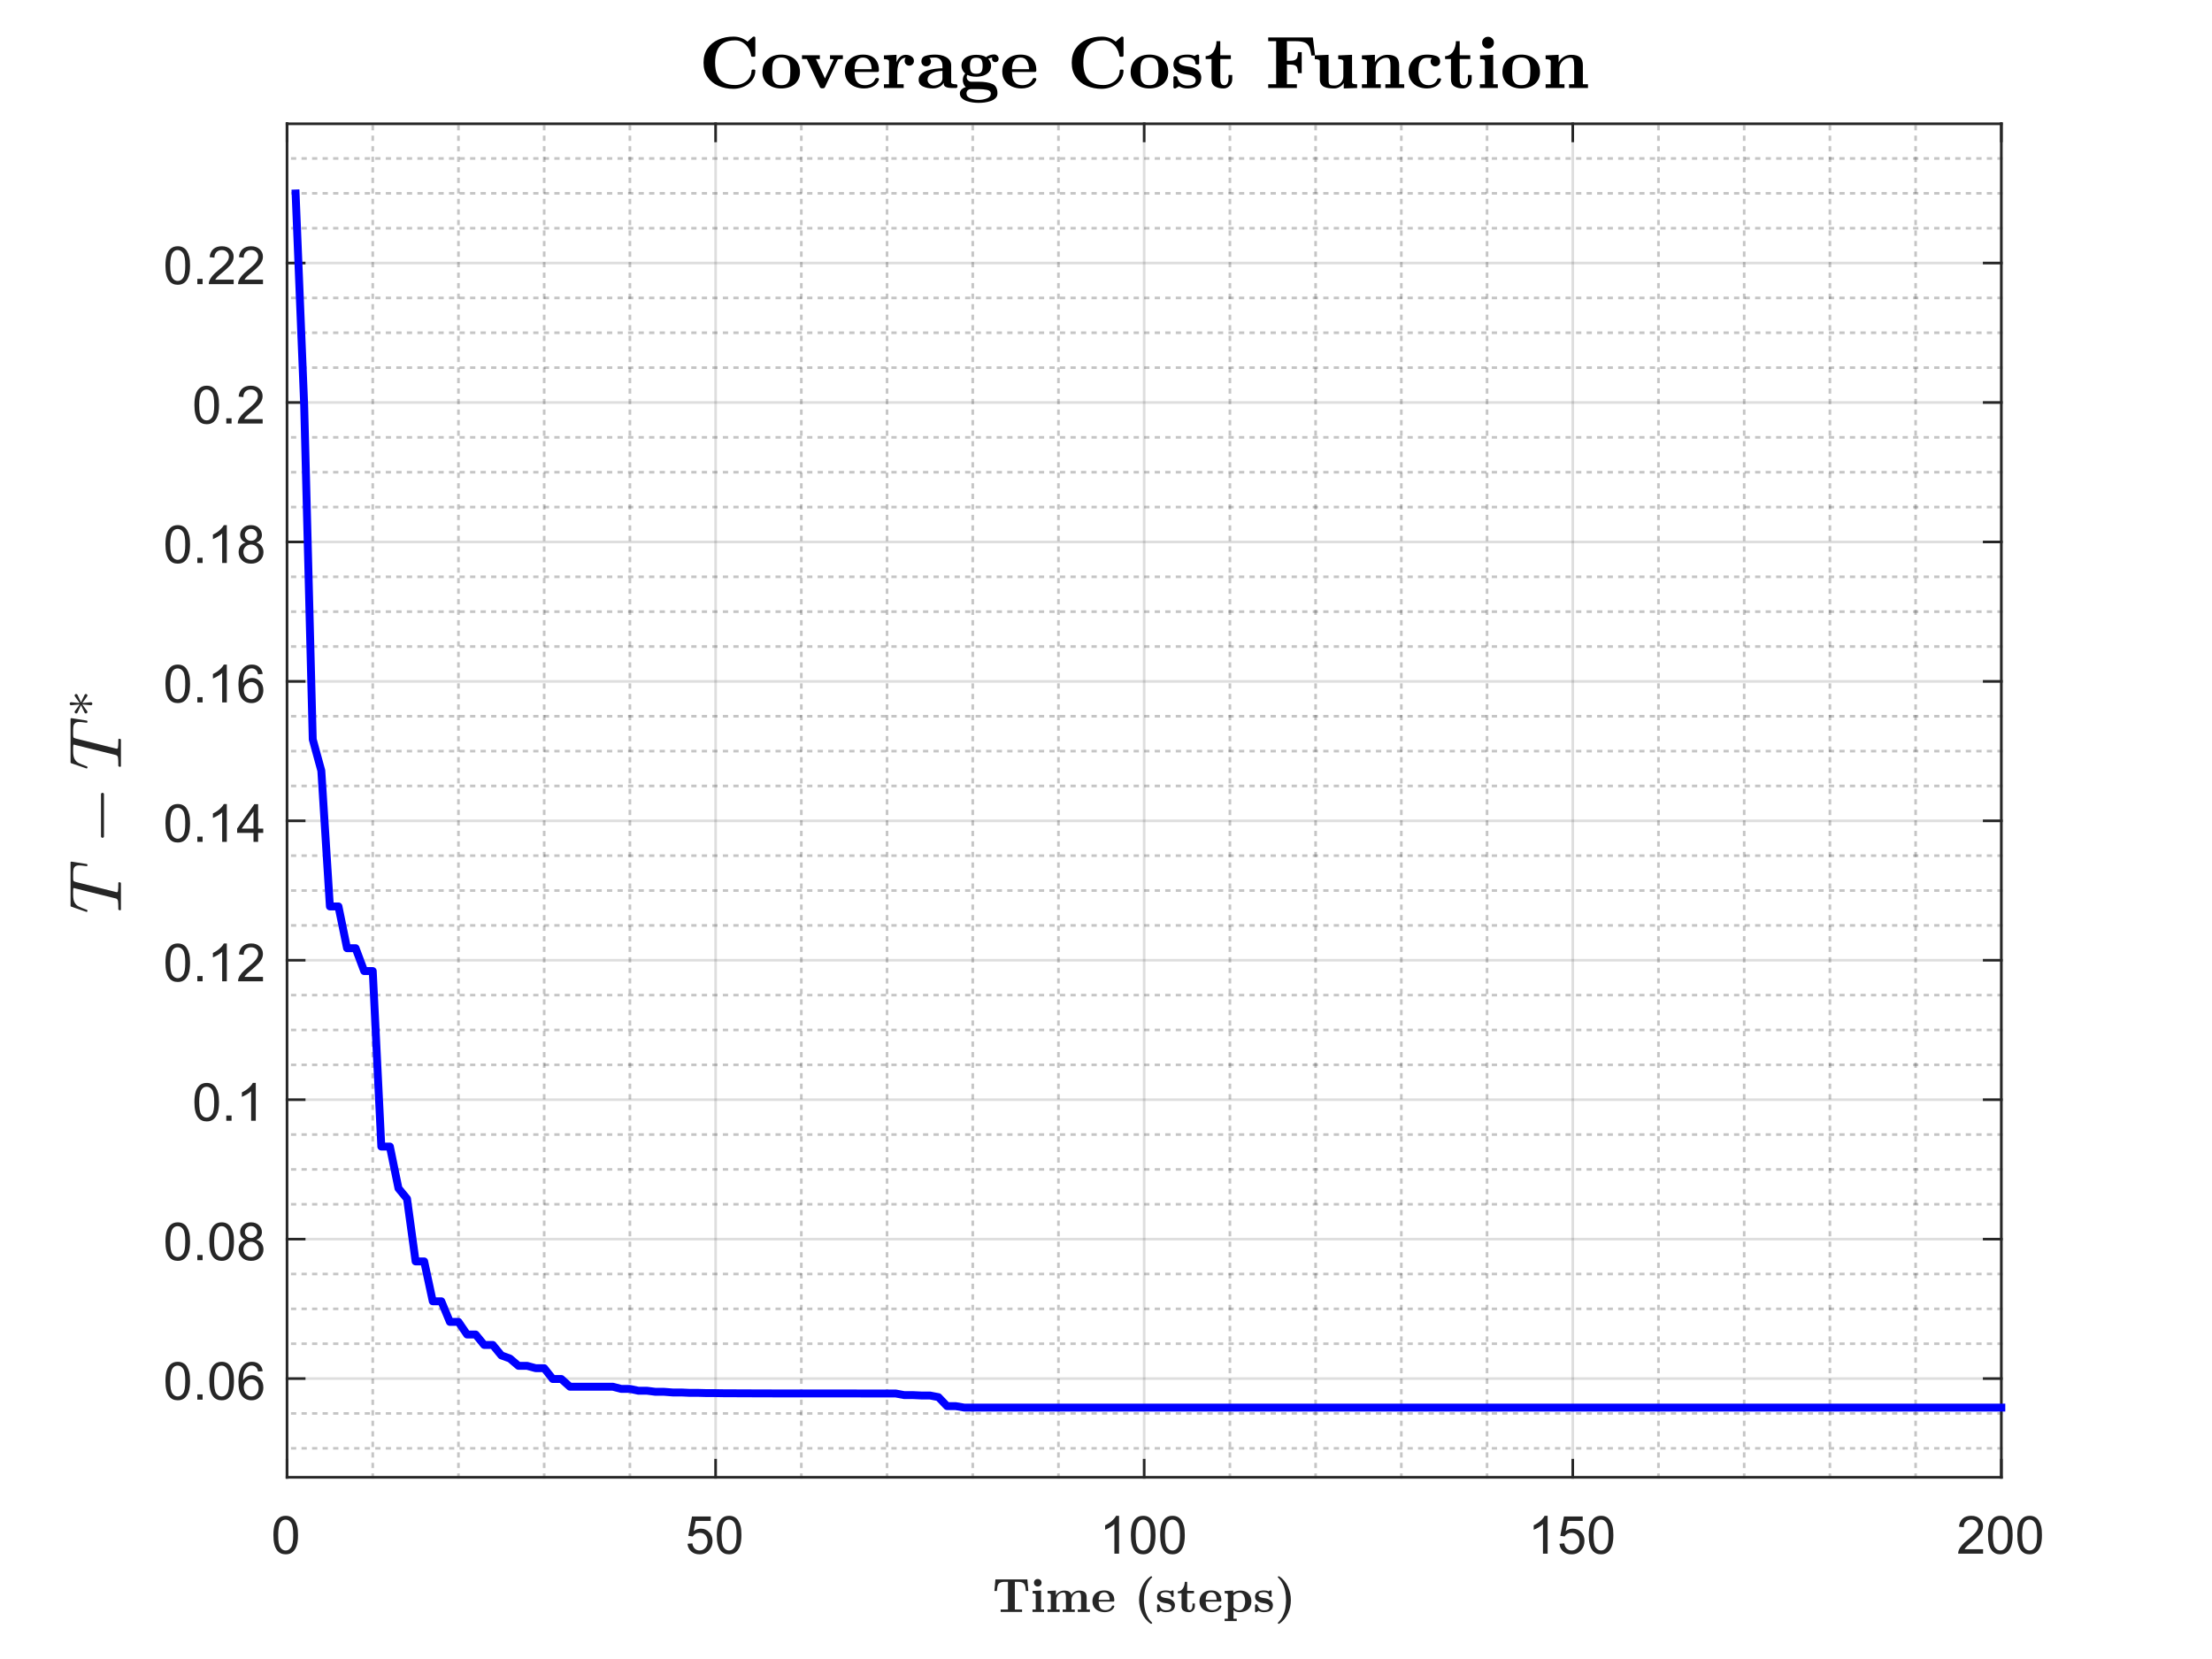 <?xml version="1.0"?>
<!DOCTYPE svg PUBLIC '-//W3C//DTD SVG 1.0//EN'
          'http://www.w3.org/TR/2001/REC-SVG-20010904/DTD/svg10.dtd'>
<svg xmlns:xlink="http://www.w3.org/1999/xlink" style="fill-opacity:1; color-rendering:auto; color-interpolation:auto; text-rendering:auto; stroke:black; stroke-linecap:square; stroke-miterlimit:10; shape-rendering:auto; stroke-opacity:1; fill:black; stroke-dasharray:none; font-weight:normal; stroke-width:1; font-family:'Dialog'; font-style:normal; stroke-linejoin:miter; font-size:12px; stroke-dashoffset:0; image-rendering:auto;" width="840" height="630" xmlns="http://www.w3.org/2000/svg"
><rect width="100%" height="100%" fill="#808080" stroke="none"/><!--Generated by the Batik Graphics2D SVG Generator--><defs id="genericDefs"
  /><g
  ><defs id="defs1"
    ><clipPath clipPathUnits="userSpaceOnUse" id="clipPath1"
      ><path d="M0 0 L840 0 L840 630 L0 630 L0 0 Z"
      /></clipPath
    ></defs
    ><g style="fill:white; stroke:white;"
    ><rect x="0" y="0" width="840" style="clip-path:url(#clipPath1); stroke:none;" height="630"
    /></g
    ><g style="fill:white; text-rendering:optimizeSpeed; color-rendering:optimizeSpeed; image-rendering:optimizeSpeed; shape-rendering:crispEdges; stroke:white; color-interpolation:sRGB;"
    ><rect x="0" width="840" height="630" y="0" style="stroke:none;"
      /><path style="stroke:none;" d="M109 561 L760 561 L760 47 L109 47 Z"
    /></g
    ><g style="stroke-linecap:butt; fill-opacity:0.251; fill:rgb(26,26,26); text-rendering:geometricPrecision; image-rendering:optimizeQuality; color-rendering:optimizeQuality; stroke-linejoin:bevel; stroke-dasharray:1,3; stroke:rgb(26,26,26); color-interpolation:linearRGB; stroke-opacity:0.251; stroke-miterlimit:1;"
    ><line y2="47" style="fill:none;" x1="141.55" x2="141.55" y1="561"
      /><line y2="47" style="fill:none;" x1="174.1" x2="174.1" y1="561"
      /><line y2="47" style="fill:none;" x1="206.65" x2="206.65" y1="561"
      /><line y2="47" style="fill:none;" x1="239.2" x2="239.2" y1="561"
      /><line y2="47" style="fill:none;" x1="304.3" x2="304.3" y1="561"
      /><line y2="47" style="fill:none;" x1="336.85" x2="336.85" y1="561"
      /><line y2="47" style="fill:none;" x1="369.4" x2="369.4" y1="561"
      /><line y2="47" style="fill:none;" x1="401.95" x2="401.95" y1="561"
      /><line y2="47" style="fill:none;" x1="467.05" x2="467.05" y1="561"
      /><line y2="47" style="fill:none;" x1="499.6" x2="499.6" y1="561"
      /><line y2="47" style="fill:none;" x1="532.15" x2="532.15" y1="561"
      /><line y2="47" style="fill:none;" x1="564.7" x2="564.7" y1="561"
      /><line y2="47" style="fill:none;" x1="629.8" x2="629.8" y1="561"
      /><line y2="47" style="fill:none;" x1="662.35" x2="662.35" y1="561"
      /><line y2="47" style="fill:none;" x1="694.9" x2="694.9" y1="561"
      /><line y2="47" style="fill:none;" x1="727.45" x2="727.45" y1="561"
    /></g
    ><g style="stroke-linecap:butt; fill-opacity:0.149; fill:rgb(38,38,38); text-rendering:geometricPrecision; image-rendering:optimizeQuality; color-rendering:optimizeQuality; stroke-linejoin:round; stroke:rgb(38,38,38); color-interpolation:linearRGB; stroke-opacity:0.149;"
    ><line y2="47" style="fill:none;" x1="109" x2="109" y1="561"
      /><line y2="47" style="fill:none;" x1="271.75" x2="271.75" y1="561"
      /><line y2="47" style="fill:none;" x1="434.5" x2="434.5" y1="561"
      /><line y2="47" style="fill:none;" x1="597.25" x2="597.25" y1="561"
      /><line y2="47" style="fill:none;" x1="760" x2="760" y1="561"
    /></g
    ><g style="stroke-linecap:butt; fill-opacity:0.251; fill:rgb(26,26,26); text-rendering:geometricPrecision; image-rendering:optimizeQuality; color-rendering:optimizeQuality; stroke-linejoin:bevel; stroke-dasharray:1,3; stroke:rgb(26,26,26); color-interpolation:linearRGB; stroke-opacity:0.251; stroke-miterlimit:1;"
    ><line y2="549.987" style="fill:none;" x1="760" x2="109" y1="549.987"
      /><line y2="536.749" style="fill:none;" x1="760" x2="109" y1="536.749"
      /><line y2="510.272" style="fill:none;" x1="760" x2="109" y1="510.272"
      /><line y2="497.034" style="fill:none;" x1="760" x2="109" y1="497.034"
      /><line y2="483.796" style="fill:none;" x1="760" x2="109" y1="483.796"
      /><line y2="457.32" style="fill:none;" x1="760" x2="109" y1="457.32"
      /><line y2="444.082" style="fill:none;" x1="760" x2="109" y1="444.082"
      /><line y2="430.844" style="fill:none;" x1="760" x2="109" y1="430.844"
      /><line y2="404.367" style="fill:none;" x1="760" x2="109" y1="404.367"
      /><line y2="391.129" style="fill:none;" x1="760" x2="109" y1="391.129"
      /><line y2="377.891" style="fill:none;" x1="760" x2="109" y1="377.891"
      /><line y2="351.415" style="fill:none;" x1="760" x2="109" y1="351.415"
      /><line y2="338.177" style="fill:none;" x1="760" x2="109" y1="338.177"
      /><line y2="324.938" style="fill:none;" x1="760" x2="109" y1="324.938"
      /><line y2="298.462" style="fill:none;" x1="760" x2="109" y1="298.462"
      /><line y2="285.224" style="fill:none;" x1="760" x2="109" y1="285.224"
      /><line y2="271.986" style="fill:none;" x1="760" x2="109" y1="271.986"
      /><line y2="245.51" style="fill:none;" x1="760" x2="109" y1="245.51"
      /><line y2="232.272" style="fill:none;" x1="760" x2="109" y1="232.272"
      /><line y2="219.034" style="fill:none;" x1="760" x2="109" y1="219.034"
      /><line y2="192.557" style="fill:none;" x1="760" x2="109" y1="192.557"
      /><line y2="179.319" style="fill:none;" x1="760" x2="109" y1="179.319"
      /><line y2="166.081" style="fill:none;" x1="760" x2="109" y1="166.081"
      /><line y2="139.605" style="fill:none;" x1="760" x2="109" y1="139.605"
      /><line y2="126.367" style="fill:none;" x1="760" x2="109" y1="126.367"
      /><line y2="113.129" style="fill:none;" x1="760" x2="109" y1="113.129"
      /><line y2="86.652" style="fill:none;" x1="760" x2="109" y1="86.652"
      /><line y2="73.414" style="fill:none;" x1="760" x2="109" y1="73.414"
      /><line y2="60.176" style="fill:none;" x1="760" x2="109" y1="60.176"
    /></g
    ><g style="stroke-linecap:butt; fill-opacity:0.149; fill:rgb(38,38,38); text-rendering:geometricPrecision; image-rendering:optimizeQuality; color-rendering:optimizeQuality; stroke-linejoin:round; stroke:rgb(38,38,38); color-interpolation:linearRGB; stroke-opacity:0.149;"
    ><line y2="523.51" style="fill:none;" x1="760" x2="109" y1="523.51"
      /><line y2="470.558" style="fill:none;" x1="760" x2="109" y1="470.558"
      /><line y2="417.605" style="fill:none;" x1="760" x2="109" y1="417.605"
      /><line y2="364.653" style="fill:none;" x1="760" x2="109" y1="364.653"
      /><line y2="311.7" style="fill:none;" x1="760" x2="109" y1="311.7"
      /><line y2="258.748" style="fill:none;" x1="760" x2="109" y1="258.748"
      /><line y2="205.795" style="fill:none;" x1="760" x2="109" y1="205.795"
      /><line y2="152.843" style="fill:none;" x1="760" x2="109" y1="152.843"
      /><line y2="99.891" style="fill:none;" x1="760" x2="109" y1="99.891"
      /><line x1="109" x2="760" y1="561" style="stroke-linecap:square; fill-opacity:1; fill:none; stroke-opacity:1;" y2="561"
      /><line x1="109" x2="760" y1="47" style="stroke-linecap:square; fill-opacity:1; fill:none; stroke-opacity:1;" y2="47"
      /><line x1="109" x2="109" y1="561" style="stroke-linecap:square; fill-opacity:1; fill:none; stroke-opacity:1;" y2="554.49"
      /><line x1="271.75" x2="271.75" y1="561" style="stroke-linecap:square; fill-opacity:1; fill:none; stroke-opacity:1;" y2="554.49"
      /><line x1="434.5" x2="434.5" y1="561" style="stroke-linecap:square; fill-opacity:1; fill:none; stroke-opacity:1;" y2="554.49"
      /><line x1="597.25" x2="597.25" y1="561" style="stroke-linecap:square; fill-opacity:1; fill:none; stroke-opacity:1;" y2="554.49"
      /><line x1="760" x2="760" y1="561" style="stroke-linecap:square; fill-opacity:1; fill:none; stroke-opacity:1;" y2="554.49"
      /><line x1="109" x2="109" y1="47" style="stroke-linecap:square; fill-opacity:1; fill:none; stroke-opacity:1;" y2="53.51"
      /><line x1="271.75" x2="271.75" y1="47" style="stroke-linecap:square; fill-opacity:1; fill:none; stroke-opacity:1;" y2="53.51"
      /><line x1="434.5" x2="434.5" y1="47" style="stroke-linecap:square; fill-opacity:1; fill:none; stroke-opacity:1;" y2="53.51"
      /><line x1="597.25" x2="597.25" y1="47" style="stroke-linecap:square; fill-opacity:1; fill:none; stroke-opacity:1;" y2="53.51"
      /><line x1="760" x2="760" y1="47" style="stroke-linecap:square; fill-opacity:1; fill:none; stroke-opacity:1;" y2="53.51"
    /></g
    ><g transform="translate(109,569)" style="font-size:20px; fill:rgb(38,38,38); text-rendering:geometricPrecision; color-rendering:optimizeQuality; image-rendering:optimizeQuality; stroke:rgb(38,38,38); color-interpolation:linearRGB;"
    ><path style="stroke:none;" d="M-5.172 13.938 Q-5.172 11.406 -4.648 9.852 Q-4.125 8.297 -3.094 7.461 Q-2.062 6.625 -0.5 6.625 Q0.656 6.625 1.523 7.086 Q2.391 7.547 2.953 8.422 Q3.516 9.297 3.844 10.555 Q4.172 11.812 4.172 13.938 Q4.172 16.453 3.648 18 Q3.125 19.547 2.102 20.398 Q1.078 21.25 -0.5 21.25 Q-2.578 21.25 -3.75 19.766 Q-5.172 17.969 -5.172 13.938 ZM-3.359 13.938 Q-3.359 17.469 -2.539 18.633 Q-1.719 19.797 -0.5 19.797 Q0.703 19.797 1.531 18.625 Q2.359 17.453 2.359 13.938 Q2.359 10.406 1.531 9.242 Q0.703 8.078 -0.516 8.078 Q-1.734 8.078 -2.453 9.109 Q-3.359 10.406 -3.359 13.938 Z"
    /></g
    ><g transform="translate(271.75,569)" style="font-size:20px; fill:rgb(38,38,38); text-rendering:geometricPrecision; color-rendering:optimizeQuality; image-rendering:optimizeQuality; stroke:rgb(38,38,38); color-interpolation:linearRGB;"
    ><path style="stroke:none;" d="M-10.672 17.25 L-8.828 17.094 Q-8.625 18.438 -7.875 19.117 Q-7.125 19.797 -6.062 19.797 Q-4.797 19.797 -3.922 18.844 Q-3.047 17.891 -3.047 16.297 Q-3.047 14.797 -3.891 13.93 Q-4.734 13.062 -6.094 13.062 Q-6.953 13.062 -7.633 13.445 Q-8.312 13.828 -8.703 14.453 L-10.359 14.234 L-8.969 6.875 L-1.844 6.875 L-1.844 8.562 L-7.562 8.562 L-8.328 12.406 Q-7.047 11.5 -5.625 11.5 Q-3.75 11.5 -2.461 12.805 Q-1.172 14.109 -1.172 16.141 Q-1.172 18.094 -2.312 19.5 Q-3.688 21.25 -6.062 21.25 Q-8.016 21.25 -9.258 20.156 Q-10.5 19.062 -10.672 17.25 ZM0.451 13.938 Q0.451 11.406 0.975 9.852 Q1.498 8.297 2.529 7.461 Q3.561 6.625 5.123 6.625 Q6.279 6.625 7.146 7.086 Q8.014 7.547 8.576 8.422 Q9.139 9.297 9.467 10.555 Q9.795 11.812 9.795 13.938 Q9.795 16.453 9.271 18 Q8.748 19.547 7.725 20.398 Q6.701 21.25 5.123 21.25 Q3.045 21.25 1.873 19.766 Q0.451 17.969 0.451 13.938 ZM2.264 13.938 Q2.264 17.469 3.084 18.633 Q3.904 19.797 5.123 19.797 Q6.326 19.797 7.154 18.625 Q7.982 17.453 7.982 13.938 Q7.982 10.406 7.154 9.242 Q6.326 8.078 5.107 8.078 Q3.889 8.078 3.17 9.109 Q2.264 10.406 2.264 13.938 Z"
    /></g
    ><g transform="translate(434.5,569)" style="font-size:20px; fill:rgb(38,38,38); text-rendering:geometricPrecision; color-rendering:optimizeQuality; image-rendering:optimizeQuality; stroke:rgb(38,38,38); color-interpolation:linearRGB;"
    ><path style="stroke:none;" d="M-9.547 21 L-11.312 21 L-11.312 9.797 Q-11.938 10.406 -12.969 11.008 Q-14 11.609 -14.828 11.922 L-14.828 10.219 Q-13.344 9.531 -12.242 8.539 Q-11.141 7.547 -10.688 6.625 L-9.547 6.625 L-9.547 21 ZM-5.049 13.938 Q-5.049 11.406 -4.525 9.852 Q-4.002 8.297 -2.971 7.461 Q-1.94 6.625 -0.377 6.625 Q0.779 6.625 1.647 7.086 Q2.514 7.547 3.076 8.422 Q3.639 9.297 3.967 10.555 Q4.295 11.812 4.295 13.938 Q4.295 16.453 3.772 18 Q3.248 19.547 2.225 20.398 Q1.201 21.25 -0.377 21.25 Q-2.455 21.25 -3.627 19.766 Q-5.049 17.969 -5.049 13.938 ZM-3.236 13.938 Q-3.236 17.469 -2.416 18.633 Q-1.596 19.797 -0.377 19.797 Q0.826 19.797 1.654 18.625 Q2.482 17.453 2.482 13.938 Q2.482 10.406 1.654 9.242 Q0.826 8.078 -0.393 8.078 Q-1.611 8.078 -2.33 9.109 Q-3.236 10.406 -3.236 13.938 ZM6.074 13.938 Q6.074 11.406 6.598 9.852 Q7.121 8.297 8.152 7.461 Q9.184 6.625 10.746 6.625 Q11.902 6.625 12.77 7.086 Q13.637 7.547 14.199 8.422 Q14.762 9.297 15.09 10.555 Q15.418 11.812 15.418 13.938 Q15.418 16.453 14.895 18 Q14.371 19.547 13.348 20.398 Q12.324 21.25 10.746 21.25 Q8.668 21.25 7.496 19.766 Q6.074 17.969 6.074 13.938 ZM7.887 13.938 Q7.887 17.469 8.707 18.633 Q9.527 19.797 10.746 19.797 Q11.949 19.797 12.777 18.625 Q13.605 17.453 13.605 13.938 Q13.605 10.406 12.777 9.242 Q11.949 8.078 10.73 8.078 Q9.512 8.078 8.793 9.109 Q7.887 10.406 7.887 13.938 Z"
    /></g
    ><g transform="translate(597.25,569)" style="font-size:20px; fill:rgb(38,38,38); text-rendering:geometricPrecision; color-rendering:optimizeQuality; image-rendering:optimizeQuality; stroke:rgb(38,38,38); color-interpolation:linearRGB;"
    ><path style="stroke:none;" d="M-9.547 21 L-11.312 21 L-11.312 9.797 Q-11.938 10.406 -12.969 11.008 Q-14 11.609 -14.828 11.922 L-14.828 10.219 Q-13.344 9.531 -12.242 8.539 Q-11.141 7.547 -10.688 6.625 L-9.547 6.625 L-9.547 21 ZM-5.049 17.25 L-3.205 17.094 Q-3.002 18.438 -2.252 19.117 Q-1.502 19.797 -0.44 19.797 Q0.826 19.797 1.701 18.844 Q2.576 17.891 2.576 16.297 Q2.576 14.797 1.732 13.93 Q0.889 13.062 -0.471 13.062 Q-1.33 13.062 -2.01 13.445 Q-2.689 13.828 -3.08 14.453 L-4.736 14.234 L-3.346 6.875 L3.779 6.875 L3.779 8.562 L-1.94 8.562 L-2.705 12.406 Q-1.424 11.5 -0.002 11.5 Q1.873 11.5 3.162 12.805 Q4.451 14.109 4.451 16.141 Q4.451 18.094 3.311 19.5 Q1.935 21.25 -0.44 21.25 Q-2.393 21.25 -3.635 20.156 Q-4.877 19.062 -5.049 17.25 ZM6.074 13.938 Q6.074 11.406 6.598 9.852 Q7.121 8.297 8.152 7.461 Q9.184 6.625 10.746 6.625 Q11.902 6.625 12.77 7.086 Q13.637 7.547 14.199 8.422 Q14.762 9.297 15.09 10.555 Q15.418 11.812 15.418 13.938 Q15.418 16.453 14.895 18 Q14.371 19.547 13.348 20.398 Q12.324 21.25 10.746 21.25 Q8.668 21.25 7.496 19.766 Q6.074 17.969 6.074 13.938 ZM7.887 13.938 Q7.887 17.469 8.707 18.633 Q9.527 19.797 10.746 19.797 Q11.949 19.797 12.777 18.625 Q13.605 17.453 13.605 13.938 Q13.605 10.406 12.777 9.242 Q11.949 8.078 10.73 8.078 Q9.512 8.078 8.793 9.109 Q7.887 10.406 7.887 13.938 Z"
    /></g
    ><g transform="translate(760,569)" style="font-size:20px; fill:rgb(38,38,38); text-rendering:geometricPrecision; color-rendering:optimizeQuality; image-rendering:optimizeQuality; stroke:rgb(38,38,38); color-interpolation:linearRGB;"
    ><path style="stroke:none;" d="M-6.938 19.312 L-6.938 21 L-16.391 21 Q-16.406 20.359 -16.188 19.781 Q-15.828 18.812 -15.031 17.875 Q-14.234 16.938 -12.734 15.703 Q-10.391 13.797 -9.57 12.68 Q-8.75 11.562 -8.75 10.562 Q-8.75 9.516 -9.5 8.797 Q-10.25 8.078 -11.453 8.078 Q-12.719 8.078 -13.484 8.844 Q-14.25 9.609 -14.25 10.953 L-16.062 10.766 Q-15.875 8.75 -14.664 7.688 Q-13.453 6.625 -11.406 6.625 Q-9.359 6.625 -8.156 7.766 Q-6.953 8.906 -6.953 10.594 Q-6.953 11.453 -7.305 12.289 Q-7.656 13.125 -8.469 14.039 Q-9.281 14.953 -11.172 16.562 Q-12.766 17.891 -13.211 18.359 Q-13.656 18.828 -13.953 19.312 L-6.938 19.312 ZM-5.049 13.938 Q-5.049 11.406 -4.525 9.852 Q-4.002 8.297 -2.971 7.461 Q-1.94 6.625 -0.377 6.625 Q0.779 6.625 1.647 7.086 Q2.514 7.547 3.076 8.422 Q3.639 9.297 3.967 10.555 Q4.295 11.812 4.295 13.938 Q4.295 16.453 3.772 18 Q3.248 19.547 2.225 20.398 Q1.201 21.25 -0.377 21.25 Q-2.455 21.25 -3.627 19.766 Q-5.049 17.969 -5.049 13.938 ZM-3.236 13.938 Q-3.236 17.469 -2.416 18.633 Q-1.596 19.797 -0.377 19.797 Q0.826 19.797 1.654 18.625 Q2.482 17.453 2.482 13.938 Q2.482 10.406 1.654 9.242 Q0.826 8.078 -0.393 8.078 Q-1.611 8.078 -2.33 9.109 Q-3.236 10.406 -3.236 13.938 ZM6.074 13.938 Q6.074 11.406 6.598 9.852 Q7.121 8.297 8.152 7.461 Q9.184 6.625 10.746 6.625 Q11.902 6.625 12.77 7.086 Q13.637 7.547 14.199 8.422 Q14.762 9.297 15.09 10.555 Q15.418 11.812 15.418 13.938 Q15.418 16.453 14.895 18 Q14.371 19.547 13.348 20.398 Q12.324 21.25 10.746 21.25 Q8.668 21.25 7.496 19.766 Q6.074 17.969 6.074 13.938 ZM7.887 13.938 Q7.887 17.469 8.707 18.633 Q9.527 19.797 10.746 19.797 Q11.949 19.797 12.777 18.625 Q13.605 17.453 13.605 13.938 Q13.605 10.406 12.777 9.242 Q11.949 8.078 10.73 8.078 Q9.512 8.078 8.793 9.109 Q7.887 10.406 7.887 13.938 Z"
    /></g
    ><g transform="translate(434.5,597)" style="font-size:18px; fill:rgb(38,38,38); text-rendering:geometricPrecision; image-rendering:optimizeQuality; color-rendering:optimizeQuality; font-family:'mwa_cmbx10'; stroke:rgb(38,38,38); color-interpolation:linearRGB;"
    ><path style="stroke:none;" d="M-54.502 15.12 L-54.502 14.198 L-51.736 14.198 L-51.736 3.698 L-53.033 3.698 Q-54.518 3.698 -55.205 4.386 Q-55.565 4.761 -55.697 5.378 Q-55.83 5.995 -55.955 7.182 L-56.877 7.182 L-56.486 2.776 L-44.377 2.776 L-44.002 7.182 L-44.924 7.182 Q-45.002 6.167 -45.151 5.471 Q-45.299 4.776 -45.674 4.386 Q-46.361 3.698 -47.815 3.698 L-49.111 3.698 L-49.111 14.198 L-46.361 14.198 L-46.361 15.12 L-54.502 15.12 Z"
      /><path style="stroke:none;" d="M-42.415 15.12 L-42.415 14.198 L-41.18 14.198 L-41.18 8.589 Q-41.18 8.245 -41.508 8.159 Q-41.837 8.073 -42.368 8.073 L-42.368 7.167 L-39.165 7.011 L-39.165 14.198 L-38.024 14.198 L-38.024 15.12 L-42.415 15.12 ZM-41.852 4.042 Q-41.852 3.432 -41.438 3.026 Q-41.024 2.62 -40.43 2.62 Q-39.805 2.62 -39.391 3.026 Q-38.977 3.432 -38.977 4.042 Q-38.977 4.636 -39.391 5.057 Q-39.805 5.479 -40.43 5.479 Q-41.024 5.479 -41.438 5.057 Q-41.852 4.636 -41.852 4.042 Z"
      /><path style="stroke:none;" d="M-36.696 15.12 L-36.696 14.198 L-35.462 14.198 L-35.462 8.589 Q-35.462 8.073 -36.696 8.073 L-36.696 7.167 L-33.524 7.011 L-33.524 8.854 Q-33.243 8.292 -32.766 7.878 Q-32.29 7.464 -31.68 7.237 Q-31.071 7.011 -30.462 7.011 Q-29.743 7.011 -29.196 7.143 Q-28.649 7.276 -28.259 7.636 Q-27.868 7.995 -27.68 8.682 Q-27.227 7.901 -26.423 7.456 Q-25.618 7.011 -24.712 7.011 Q-23.29 7.011 -22.571 7.596 Q-21.852 8.182 -21.852 9.589 L-21.852 14.198 L-20.618 14.198 L-20.618 15.12 L-25.212 15.12 L-25.212 14.198 L-23.977 14.198 L-23.977 9.651 Q-23.977 8.823 -24.149 8.276 Q-24.321 7.729 -24.946 7.729 Q-25.649 7.729 -26.266 8.104 Q-26.884 8.479 -27.243 9.097 Q-27.602 9.714 -27.602 10.417 L-27.602 14.198 L-26.352 14.198 L-26.352 15.12 L-30.962 15.12 L-30.962 14.198 L-29.712 14.198 L-29.712 9.651 Q-29.712 8.823 -29.884 8.276 Q-30.055 7.729 -30.696 7.729 Q-31.399 7.729 -32.008 8.104 Q-32.618 8.479 -32.977 9.097 Q-33.337 9.714 -33.337 10.417 L-33.337 14.198 L-32.102 14.198 L-32.102 15.12 L-36.696 15.12 Z"
      /><path style="stroke:none;" d="M-19.649 11.073 Q-19.649 9.807 -19.063 8.87 Q-18.477 7.932 -17.47 7.448 Q-16.462 6.964 -15.212 6.964 Q-13.962 6.964 -13.102 7.409 Q-12.243 7.854 -11.79 8.722 Q-11.337 9.589 -11.337 10.839 Q-11.337 11.089 -11.618 11.198 L-17.274 11.198 Q-17.274 12.182 -17.048 12.893 Q-16.821 13.604 -16.251 14.018 Q-15.681 14.432 -14.681 14.432 Q-14.196 14.432 -13.673 14.261 Q-13.149 14.089 -12.774 13.737 Q-12.399 13.386 -12.243 12.901 Q-12.134 12.745 -11.962 12.698 L-11.618 12.698 Q-11.337 12.761 -11.337 13.011 Q-11.337 13.026 -11.352 13.12 Q-11.587 13.823 -12.149 14.3 Q-12.712 14.776 -13.446 15.003 Q-14.181 15.229 -14.915 15.229 Q-16.196 15.229 -17.282 14.753 Q-18.368 14.276 -19.009 13.339 Q-19.649 12.401 -19.649 11.073 ZM-17.274 10.526 L-13.118 10.526 Q-13.118 9.339 -13.61 8.511 Q-14.102 7.682 -15.212 7.682 Q-16.337 7.682 -16.805 8.503 Q-17.274 9.323 -17.274 10.526 Z"
      /><path style="stroke:none;" d="M2.426 19.573 Q1.363 18.823 0.543 17.831 Q-0.277 16.839 -0.824 15.651 Q-1.371 14.464 -1.652 13.167 Q-1.934 11.87 -1.934 10.604 Q-1.934 9.339 -1.652 8.034 Q-1.371 6.729 -0.809 5.542 Q-0.246 4.354 0.551 3.37 Q1.348 2.386 2.426 1.651 Q2.441 1.651 2.551 1.62 L2.816 1.62 Q3.035 1.682 3.035 1.87 Q3.035 1.979 2.988 2.026 Q2.144 2.807 1.527 3.823 Q0.91 4.839 0.566 5.932 Q0.223 7.026 0.059 8.198 Q-0.106 9.37 -0.106 10.604 Q-0.106 11.839 0.059 13.011 Q0.223 14.182 0.574 15.292 Q0.926 16.401 1.535 17.401 Q2.144 18.401 2.988 19.182 Q3.035 19.276 3.035 19.354 Q3.035 19.542 2.816 19.604 L2.551 19.604 Q2.441 19.573 2.426 19.573 Z"
      /><path style="stroke:none;" d="M4.897 14.995 L4.897 12.495 Q4.944 12.323 5.132 12.276 L5.601 12.276 Q5.772 12.323 5.788 12.417 Q5.944 13.042 6.28 13.526 Q6.616 14.011 7.116 14.261 Q7.616 14.511 8.304 14.511 Q10.335 14.511 10.335 13.198 Q10.335 12.839 10.101 12.573 Q9.866 12.307 9.515 12.151 Q9.163 11.995 8.835 11.932 L7.491 11.698 Q6.819 11.573 6.241 11.292 Q5.663 11.011 5.28 10.518 Q4.897 10.026 4.897 9.37 Q4.897 8.667 5.194 8.182 Q5.491 7.698 5.968 7.44 Q6.444 7.182 7.03 7.073 Q7.616 6.964 8.304 6.964 Q9.351 6.964 10.007 7.307 L10.648 6.979 L10.726 6.964 L10.944 6.964 Q11.101 7.011 11.163 7.182 L11.163 9.167 Q11.101 9.354 10.944 9.401 L10.476 9.401 Q10.288 9.354 10.241 9.167 Q10.241 8.354 9.679 7.987 Q9.116 7.62 8.257 7.62 Q6.241 7.62 6.241 8.698 Q6.241 9.448 7.647 9.745 L9.023 9.964 Q9.679 10.073 10.296 10.425 Q10.913 10.776 11.296 11.323 Q11.679 11.87 11.679 12.557 Q11.679 13.526 11.218 14.128 Q10.757 14.729 9.991 14.979 Q9.226 15.229 8.304 15.229 Q7.101 15.229 6.257 14.667 L5.397 15.214 L5.319 15.229 L5.132 15.229 Q4.944 15.182 4.897 14.995 Z"
      /><path style="stroke:none;" d="M14.187 13.011 L14.187 8.042 L12.75 8.042 L12.75 7.323 Q13.406 7.323 13.922 6.995 Q14.437 6.667 14.758 6.136 Q15.078 5.604 15.242 4.964 Q15.406 4.323 15.406 3.698 L16.328 3.698 L16.328 7.136 L18.906 7.136 L18.906 8.042 L16.328 8.042 L16.328 12.964 Q16.328 13.604 16.539 14.018 Q16.75 14.432 17.328 14.432 Q17.812 14.432 18.07 13.972 Q18.328 13.511 18.328 12.964 L18.328 11.932 L19.25 11.932 L19.25 13.011 Q19.25 13.589 18.961 14.104 Q18.672 14.62 18.18 14.925 Q17.687 15.229 17.109 15.229 Q15.859 15.229 15.023 14.714 Q14.187 14.198 14.187 13.011 Z"
      /><path style="stroke:none;" d="M21.003 11.073 Q21.003 9.807 21.589 8.87 Q22.175 7.932 23.183 7.448 Q24.191 6.964 25.441 6.964 Q26.691 6.964 27.55 7.409 Q28.409 7.854 28.862 8.722 Q29.316 9.589 29.316 10.839 Q29.316 11.089 29.034 11.198 L23.378 11.198 Q23.378 12.182 23.605 12.893 Q23.831 13.604 24.401 14.018 Q24.972 14.432 25.972 14.432 Q26.456 14.432 26.98 14.261 Q27.503 14.089 27.878 13.737 Q28.253 13.386 28.409 12.901 Q28.519 12.745 28.691 12.698 L29.034 12.698 Q29.316 12.761 29.316 13.011 Q29.316 13.026 29.3 13.12 Q29.066 13.823 28.503 14.3 Q27.941 14.776 27.206 15.003 Q26.472 15.229 25.737 15.229 Q24.456 15.229 23.37 14.753 Q22.284 14.276 21.644 13.339 Q21.003 12.401 21.003 11.073 ZM23.378 10.526 L27.534 10.526 Q27.534 9.339 27.042 8.511 Q26.55 7.682 25.441 7.682 Q24.316 7.682 23.847 8.503 Q23.378 9.323 23.378 10.526 Z"
      /><path style="stroke:none;" d="M30.553 18.604 L30.553 17.698 L31.787 17.698 L31.787 8.495 Q31.787 8.073 30.553 8.073 L30.553 7.167 L33.803 7.011 L33.803 7.87 Q34.959 7.011 36.537 7.011 Q37.772 7.011 38.717 7.518 Q39.662 8.026 40.186 8.956 Q40.709 9.886 40.709 11.12 Q40.709 12.386 40.108 13.323 Q39.506 14.261 38.483 14.745 Q37.459 15.229 36.194 15.229 Q34.881 15.229 33.912 14.432 L33.912 17.698 L35.147 17.698 L35.147 18.604 L30.553 18.604 ZM33.912 13.323 Q34.256 13.87 34.819 14.19 Q35.381 14.511 35.99 14.511 Q37.209 14.511 37.772 13.472 Q38.334 12.432 38.334 11.12 Q38.334 10.386 38.139 9.62 Q37.944 8.854 37.475 8.339 Q37.006 7.823 36.225 7.823 Q35.569 7.823 34.944 8.104 Q34.319 8.386 33.912 8.886 L33.912 13.323 Z"
      /><path style="stroke:none;" d="M42.1 14.995 L42.1 12.495 Q42.147 12.323 42.334 12.276 L42.803 12.276 Q42.975 12.323 42.99 12.417 Q43.147 13.042 43.483 13.526 Q43.819 14.011 44.319 14.261 Q44.819 14.511 45.506 14.511 Q47.537 14.511 47.537 13.198 Q47.537 12.839 47.303 12.573 Q47.069 12.307 46.717 12.151 Q46.365 11.995 46.037 11.932 L44.694 11.698 Q44.022 11.573 43.444 11.292 Q42.865 11.011 42.483 10.518 Q42.1 10.026 42.1 9.37 Q42.1 8.667 42.397 8.182 Q42.694 7.698 43.17 7.44 Q43.647 7.182 44.233 7.073 Q44.819 6.964 45.506 6.964 Q46.553 6.964 47.209 7.307 L47.85 6.979 L47.928 6.964 L48.147 6.964 Q48.303 7.011 48.365 7.182 L48.365 9.167 Q48.303 9.354 48.147 9.401 L47.678 9.401 Q47.49 9.354 47.444 9.167 Q47.444 8.354 46.881 7.987 Q46.319 7.62 45.459 7.62 Q43.444 7.62 43.444 8.698 Q43.444 9.448 44.85 9.745 L46.225 9.964 Q46.881 10.073 47.498 10.425 Q48.115 10.776 48.498 11.323 Q48.881 11.87 48.881 12.557 Q48.881 13.526 48.42 14.128 Q47.959 14.729 47.194 14.979 Q46.428 15.229 45.506 15.229 Q44.303 15.229 43.459 14.667 L42.6 15.214 L42.522 15.229 L42.334 15.229 Q42.147 15.182 42.1 14.995 Z"
      /><path style="stroke:none;" d="M50.968 19.604 Q50.733 19.557 50.733 19.354 Q50.733 19.229 50.796 19.182 Q51.905 18.167 52.601 16.761 Q53.296 15.354 53.585 13.815 Q53.874 12.276 53.874 10.604 Q53.874 8.964 53.585 7.417 Q53.296 5.87 52.601 4.464 Q51.905 3.057 50.796 2.026 Q50.733 1.964 50.733 1.87 Q50.733 1.667 50.968 1.62 L51.233 1.62 Q51.343 1.651 51.343 1.651 Q52.405 2.37 53.233 3.378 Q54.062 4.386 54.608 5.565 Q55.155 6.745 55.429 8.011 Q55.702 9.276 55.702 10.604 Q55.702 11.932 55.429 13.19 Q55.155 14.448 54.616 15.62 Q54.077 16.792 53.241 17.823 Q52.405 18.854 51.343 19.573 Q51.343 19.573 51.233 19.604 L50.968 19.604 Z"
    /></g
    ><g style="fill:rgb(38,38,38); text-rendering:geometricPrecision; color-rendering:optimizeQuality; image-rendering:optimizeQuality; stroke-linejoin:round; stroke:rgb(38,38,38); color-interpolation:linearRGB;"
    ><line y2="47" style="fill:none;" x1="109" x2="109" y1="561"
      /><line y2="47" style="fill:none;" x1="760" x2="760" y1="561"
      /><line y2="523.51" style="fill:none;" x1="109" x2="115.51" y1="523.51"
      /><line y2="470.558" style="fill:none;" x1="109" x2="115.51" y1="470.558"
      /><line y2="417.605" style="fill:none;" x1="109" x2="115.51" y1="417.605"
      /><line y2="364.653" style="fill:none;" x1="109" x2="115.51" y1="364.653"
      /><line y2="311.7" style="fill:none;" x1="109" x2="115.51" y1="311.7"
      /><line y2="258.748" style="fill:none;" x1="109" x2="115.51" y1="258.748"
      /><line y2="205.795" style="fill:none;" x1="109" x2="115.51" y1="205.795"
      /><line y2="152.843" style="fill:none;" x1="109" x2="115.51" y1="152.843"
      /><line y2="99.891" style="fill:none;" x1="109" x2="115.51" y1="99.891"
      /><line y2="523.51" style="fill:none;" x1="760" x2="753.49" y1="523.51"
      /><line y2="470.558" style="fill:none;" x1="760" x2="753.49" y1="470.558"
      /><line y2="417.605" style="fill:none;" x1="760" x2="753.49" y1="417.605"
      /><line y2="364.653" style="fill:none;" x1="760" x2="753.49" y1="364.653"
      /><line y2="311.7" style="fill:none;" x1="760" x2="753.49" y1="311.7"
      /><line y2="258.748" style="fill:none;" x1="760" x2="753.49" y1="258.748"
      /><line y2="205.795" style="fill:none;" x1="760" x2="753.49" y1="205.795"
      /><line y2="152.843" style="fill:none;" x1="760" x2="753.49" y1="152.843"
      /><line y2="99.891" style="fill:none;" x1="760" x2="753.49" y1="99.891"
    /></g
    ><g transform="translate(101,523.51)" style="font-size:20px; fill:rgb(38,38,38); text-rendering:geometricPrecision; color-rendering:optimizeQuality; image-rendering:optimizeQuality; stroke:rgb(38,38,38); color-interpolation:linearRGB;"
    ><path style="stroke:none;" d="M-38.172 0.938 Q-38.172 -1.594 -37.648 -3.148 Q-37.125 -4.703 -36.094 -5.539 Q-35.062 -6.375 -33.5 -6.375 Q-32.344 -6.375 -31.477 -5.914 Q-30.609 -5.453 -30.047 -4.578 Q-29.484 -3.703 -29.156 -2.445 Q-28.828 -1.188 -28.828 0.938 Q-28.828 3.453 -29.352 5 Q-29.875 6.547 -30.898 7.398 Q-31.922 8.25 -33.5 8.25 Q-35.578 8.25 -36.75 6.766 Q-38.172 4.969 -38.172 0.938 ZM-36.359 0.938 Q-36.359 4.469 -35.539 5.633 Q-34.719 6.797 -33.5 6.797 Q-32.297 6.797 -31.469 5.625 Q-30.641 4.453 -30.641 0.938 Q-30.641 -2.594 -31.469 -3.758 Q-32.297 -4.922 -33.516 -4.922 Q-34.734 -4.922 -35.453 -3.891 Q-36.359 -2.594 -36.359 0.938 ZM-26.064 8 L-26.064 6 L-24.064 6 L-24.064 8 L-26.064 8 ZM-21.492 0.938 Q-21.492 -1.594 -20.969 -3.148 Q-20.445 -4.703 -19.414 -5.539 Q-18.383 -6.375 -16.82 -6.375 Q-15.664 -6.375 -14.797 -5.914 Q-13.93 -5.453 -13.367 -4.578 Q-12.805 -3.703 -12.477 -2.445 Q-12.148 -1.188 -12.148 0.938 Q-12.148 3.453 -12.672 5 Q-13.195 6.547 -14.219 7.398 Q-15.242 8.25 -16.82 8.25 Q-18.898 8.25 -20.07 6.766 Q-21.492 4.969 -21.492 0.938 ZM-19.68 0.938 Q-19.68 4.469 -18.859 5.633 Q-18.039 6.797 -16.82 6.797 Q-15.617 6.797 -14.789 5.625 Q-13.961 4.453 -13.961 0.938 Q-13.961 -2.594 -14.789 -3.758 Q-15.617 -4.922 -16.836 -4.922 Q-18.055 -4.922 -18.773 -3.891 Q-19.68 -2.594 -19.68 0.938 ZM-1.244 -2.812 L-2.994 -2.672 Q-3.228 -3.703 -3.65 -4.172 Q-4.369 -4.938 -5.416 -4.938 Q-6.26 -4.938 -6.885 -4.469 Q-7.713 -3.859 -8.197 -2.695 Q-8.682 -1.531 -8.697 0.609 Q-8.057 -0.344 -7.143 -0.812 Q-6.229 -1.281 -5.213 -1.281 Q-3.463 -1.281 -2.228 0.008 Q-0.994 1.297 -0.994 3.344 Q-0.994 4.703 -1.572 5.859 Q-2.15 7.016 -3.166 7.633 Q-4.182 8.25 -5.479 8.25 Q-7.666 8.25 -9.057 6.633 Q-10.447 5.016 -10.447 1.297 Q-10.447 -2.844 -8.916 -4.734 Q-7.572 -6.375 -5.307 -6.375 Q-3.619 -6.375 -2.541 -5.43 Q-1.463 -4.484 -1.244 -2.812 ZM-8.416 3.359 Q-8.416 4.266 -8.033 5.094 Q-7.65 5.922 -6.955 6.359 Q-6.26 6.797 -5.51 6.797 Q-4.385 6.797 -3.588 5.898 Q-2.791 5 -2.791 3.453 Q-2.791 1.969 -3.58 1.117 Q-4.369 0.266 -5.572 0.266 Q-6.76 0.266 -7.588 1.117 Q-8.416 1.969 -8.416 3.359 Z"
    /></g
    ><g transform="translate(101,470.558)" style="font-size:20px; fill:rgb(38,38,38); text-rendering:geometricPrecision; color-rendering:optimizeQuality; image-rendering:optimizeQuality; stroke:rgb(38,38,38); color-interpolation:linearRGB;"
    ><path style="stroke:none;" d="M-38.172 0.938 Q-38.172 -1.594 -37.648 -3.148 Q-37.125 -4.703 -36.094 -5.539 Q-35.062 -6.375 -33.5 -6.375 Q-32.344 -6.375 -31.477 -5.914 Q-30.609 -5.453 -30.047 -4.578 Q-29.484 -3.703 -29.156 -2.445 Q-28.828 -1.188 -28.828 0.938 Q-28.828 3.453 -29.352 5 Q-29.875 6.547 -30.898 7.398 Q-31.922 8.25 -33.5 8.25 Q-35.578 8.25 -36.75 6.766 Q-38.172 4.969 -38.172 0.938 ZM-36.359 0.938 Q-36.359 4.469 -35.539 5.633 Q-34.719 6.797 -33.5 6.797 Q-32.297 6.797 -31.469 5.625 Q-30.641 4.453 -30.641 0.938 Q-30.641 -2.594 -31.469 -3.758 Q-32.297 -4.922 -33.516 -4.922 Q-34.734 -4.922 -35.453 -3.891 Q-36.359 -2.594 -36.359 0.938 ZM-26.064 8 L-26.064 6 L-24.064 6 L-24.064 8 L-26.064 8 ZM-21.492 0.938 Q-21.492 -1.594 -20.969 -3.148 Q-20.445 -4.703 -19.414 -5.539 Q-18.383 -6.375 -16.82 -6.375 Q-15.664 -6.375 -14.797 -5.914 Q-13.93 -5.453 -13.367 -4.578 Q-12.805 -3.703 -12.477 -2.445 Q-12.148 -1.188 -12.148 0.938 Q-12.148 3.453 -12.672 5 Q-13.195 6.547 -14.219 7.398 Q-15.242 8.25 -16.82 8.25 Q-18.898 8.25 -20.07 6.766 Q-21.492 4.969 -21.492 0.938 ZM-19.68 0.938 Q-19.68 4.469 -18.859 5.633 Q-18.039 6.797 -16.82 6.797 Q-15.617 6.797 -14.789 5.625 Q-13.961 4.453 -13.961 0.938 Q-13.961 -2.594 -14.789 -3.758 Q-15.617 -4.922 -16.836 -4.922 Q-18.055 -4.922 -18.773 -3.891 Q-19.68 -2.594 -19.68 0.938 ZM-7.666 0.234 Q-8.76 -0.172 -9.283 -0.914 Q-9.807 -1.656 -9.807 -2.688 Q-9.807 -4.25 -8.682 -5.312 Q-7.557 -6.375 -5.697 -6.375 Q-3.822 -6.375 -2.682 -5.289 Q-1.541 -4.203 -1.541 -2.641 Q-1.541 -1.641 -2.064 -0.906 Q-2.588 -0.172 -3.65 0.234 Q-2.322 0.672 -1.635 1.625 Q-0.947 2.578 -0.947 3.906 Q-0.947 5.75 -2.252 7 Q-3.557 8.25 -5.666 8.25 Q-7.791 8.25 -9.088 6.992 Q-10.385 5.734 -10.385 3.859 Q-10.385 2.469 -9.674 1.523 Q-8.963 0.578 -7.666 0.234 ZM-8.01 -2.75 Q-8.01 -1.734 -7.354 -1.086 Q-6.697 -0.438 -5.666 -0.438 Q-4.65 -0.438 -3.994 -1.078 Q-3.338 -1.719 -3.338 -2.641 Q-3.338 -3.609 -4.01 -4.273 Q-4.682 -4.938 -5.682 -4.938 Q-6.682 -4.938 -7.346 -4.289 Q-8.01 -3.641 -8.01 -2.75 ZM-8.572 3.875 Q-8.572 4.625 -8.221 5.328 Q-7.869 6.031 -7.166 6.414 Q-6.463 6.797 -5.65 6.797 Q-4.385 6.797 -3.564 5.984 Q-2.744 5.172 -2.744 3.922 Q-2.744 2.656 -3.588 1.828 Q-4.432 1 -5.713 1 Q-6.947 1 -7.76 1.82 Q-8.572 2.641 -8.572 3.875 Z"
    /></g
    ><g transform="translate(101,417.605)" style="font-size:20px; fill:rgb(38,38,38); text-rendering:geometricPrecision; color-rendering:optimizeQuality; image-rendering:optimizeQuality; stroke:rgb(38,38,38); color-interpolation:linearRGB;"
    ><path style="stroke:none;" d="M-27.172 0.938 Q-27.172 -1.594 -26.648 -3.148 Q-26.125 -4.703 -25.094 -5.539 Q-24.062 -6.375 -22.5 -6.375 Q-21.344 -6.375 -20.477 -5.914 Q-19.609 -5.453 -19.047 -4.578 Q-18.484 -3.703 -18.156 -2.445 Q-17.828 -1.188 -17.828 0.938 Q-17.828 3.453 -18.352 5 Q-18.875 6.547 -19.898 7.398 Q-20.922 8.25 -22.5 8.25 Q-24.578 8.25 -25.75 6.766 Q-27.172 4.969 -27.172 0.938 ZM-25.359 0.938 Q-25.359 4.469 -24.539 5.633 Q-23.719 6.797 -22.5 6.797 Q-21.297 6.797 -20.469 5.625 Q-19.641 4.453 -19.641 0.938 Q-19.641 -2.594 -20.469 -3.758 Q-21.297 -4.922 -22.516 -4.922 Q-23.734 -4.922 -24.453 -3.891 Q-25.359 -2.594 -25.359 0.938 ZM-15.065 8 L-15.065 6 L-13.065 6 L-13.065 8 L-15.065 8 ZM-3.867 8 L-5.633 8 L-5.633 -3.203 Q-6.258 -2.594 -7.289 -1.992 Q-8.32 -1.391 -9.148 -1.078 L-9.148 -2.781 Q-7.664 -3.469 -6.562 -4.461 Q-5.461 -5.453 -5.008 -6.375 L-3.867 -6.375 L-3.867 8 Z"
    /></g
    ><g transform="translate(101,364.653)" style="font-size:20px; fill:rgb(38,38,38); text-rendering:geometricPrecision; color-rendering:optimizeQuality; image-rendering:optimizeQuality; stroke:rgb(38,38,38); color-interpolation:linearRGB;"
    ><path style="stroke:none;" d="M-38.172 0.938 Q-38.172 -1.594 -37.648 -3.148 Q-37.125 -4.703 -36.094 -5.539 Q-35.062 -6.375 -33.5 -6.375 Q-32.344 -6.375 -31.477 -5.914 Q-30.609 -5.453 -30.047 -4.578 Q-29.484 -3.703 -29.156 -2.445 Q-28.828 -1.188 -28.828 0.938 Q-28.828 3.453 -29.352 5 Q-29.875 6.547 -30.898 7.398 Q-31.922 8.25 -33.5 8.25 Q-35.578 8.25 -36.75 6.766 Q-38.172 4.969 -38.172 0.938 ZM-36.359 0.938 Q-36.359 4.469 -35.539 5.633 Q-34.719 6.797 -33.5 6.797 Q-32.297 6.797 -31.469 5.625 Q-30.641 4.453 -30.641 0.938 Q-30.641 -2.594 -31.469 -3.758 Q-32.297 -4.922 -33.516 -4.922 Q-34.734 -4.922 -35.453 -3.891 Q-36.359 -2.594 -36.359 0.938 ZM-26.064 8 L-26.064 6 L-24.064 6 L-24.064 8 L-26.064 8 ZM-14.867 8 L-16.633 8 L-16.633 -3.203 Q-17.258 -2.594 -18.289 -1.992 Q-19.32 -1.391 -20.148 -1.078 L-20.148 -2.781 Q-18.664 -3.469 -17.562 -4.461 Q-16.461 -5.453 -16.008 -6.375 L-14.867 -6.375 L-14.867 8 ZM-1.135 6.312 L-1.135 8 L-10.588 8 Q-10.604 7.359 -10.385 6.781 Q-10.025 5.812 -9.229 4.875 Q-8.432 3.938 -6.932 2.703 Q-4.588 0.797 -3.768 -0.32 Q-2.947 -1.438 -2.947 -2.438 Q-2.947 -3.484 -3.697 -4.203 Q-4.447 -4.922 -5.65 -4.922 Q-6.916 -4.922 -7.682 -4.156 Q-8.447 -3.391 -8.447 -2.047 L-10.26 -2.234 Q-10.072 -4.25 -8.861 -5.312 Q-7.65 -6.375 -5.604 -6.375 Q-3.557 -6.375 -2.353 -5.234 Q-1.15 -4.094 -1.15 -2.406 Q-1.15 -1.547 -1.502 -0.711 Q-1.853 0.125 -2.666 1.039 Q-3.478 1.953 -5.369 3.562 Q-6.963 4.891 -7.408 5.359 Q-7.854 5.828 -8.15 6.312 L-1.135 6.312 Z"
    /></g
    ><g transform="translate(101,311.7)" style="font-size:20px; fill:rgb(38,38,38); text-rendering:geometricPrecision; color-rendering:optimizeQuality; image-rendering:optimizeQuality; stroke:rgb(38,38,38); color-interpolation:linearRGB;"
    ><path style="stroke:none;" d="M-38.172 0.938 Q-38.172 -1.594 -37.648 -3.148 Q-37.125 -4.703 -36.094 -5.539 Q-35.062 -6.375 -33.5 -6.375 Q-32.344 -6.375 -31.477 -5.914 Q-30.609 -5.453 -30.047 -4.578 Q-29.484 -3.703 -29.156 -2.445 Q-28.828 -1.188 -28.828 0.938 Q-28.828 3.453 -29.352 5 Q-29.875 6.547 -30.898 7.398 Q-31.922 8.25 -33.5 8.25 Q-35.578 8.25 -36.75 6.766 Q-38.172 4.969 -38.172 0.938 ZM-36.359 0.938 Q-36.359 4.469 -35.539 5.633 Q-34.719 6.797 -33.5 6.797 Q-32.297 6.797 -31.469 5.625 Q-30.641 4.453 -30.641 0.938 Q-30.641 -2.594 -31.469 -3.758 Q-32.297 -4.922 -33.516 -4.922 Q-34.734 -4.922 -35.453 -3.891 Q-36.359 -2.594 -36.359 0.938 ZM-26.064 8 L-26.064 6 L-24.064 6 L-24.064 8 L-26.064 8 ZM-14.867 8 L-16.633 8 L-16.633 -3.203 Q-17.258 -2.594 -18.289 -1.992 Q-19.32 -1.391 -20.148 -1.078 L-20.148 -2.781 Q-18.664 -3.469 -17.562 -4.461 Q-16.461 -5.453 -16.008 -6.375 L-14.867 -6.375 L-14.867 8 ZM-4.729 8 L-4.729 4.578 L-10.947 4.578 L-10.947 2.953 L-4.416 -6.312 L-2.978 -6.312 L-2.978 2.953 L-1.041 2.953 L-1.041 4.578 L-2.978 4.578 L-2.978 8 L-4.729 8 ZM-4.729 2.953 L-4.729 -3.5 L-9.213 2.953 L-4.729 2.953 Z"
    /></g
    ><g transform="translate(101,258.748)" style="font-size:20px; fill:rgb(38,38,38); text-rendering:geometricPrecision; color-rendering:optimizeQuality; image-rendering:optimizeQuality; stroke:rgb(38,38,38); color-interpolation:linearRGB;"
    ><path style="stroke:none;" d="M-38.172 0.938 Q-38.172 -1.594 -37.648 -3.148 Q-37.125 -4.703 -36.094 -5.539 Q-35.062 -6.375 -33.5 -6.375 Q-32.344 -6.375 -31.477 -5.914 Q-30.609 -5.453 -30.047 -4.578 Q-29.484 -3.703 -29.156 -2.445 Q-28.828 -1.188 -28.828 0.938 Q-28.828 3.453 -29.352 5 Q-29.875 6.547 -30.898 7.398 Q-31.922 8.25 -33.5 8.25 Q-35.578 8.25 -36.75 6.766 Q-38.172 4.969 -38.172 0.938 ZM-36.359 0.938 Q-36.359 4.469 -35.539 5.633 Q-34.719 6.797 -33.5 6.797 Q-32.297 6.797 -31.469 5.625 Q-30.641 4.453 -30.641 0.938 Q-30.641 -2.594 -31.469 -3.758 Q-32.297 -4.922 -33.516 -4.922 Q-34.734 -4.922 -35.453 -3.891 Q-36.359 -2.594 -36.359 0.938 ZM-26.064 8 L-26.064 6 L-24.064 6 L-24.064 8 L-26.064 8 ZM-14.867 8 L-16.633 8 L-16.633 -3.203 Q-17.258 -2.594 -18.289 -1.992 Q-19.32 -1.391 -20.148 -1.078 L-20.148 -2.781 Q-18.664 -3.469 -17.562 -4.461 Q-16.461 -5.453 -16.008 -6.375 L-14.867 -6.375 L-14.867 8 ZM-1.244 -2.812 L-2.994 -2.672 Q-3.228 -3.703 -3.65 -4.172 Q-4.369 -4.938 -5.416 -4.938 Q-6.26 -4.938 -6.885 -4.469 Q-7.713 -3.859 -8.197 -2.695 Q-8.682 -1.531 -8.697 0.609 Q-8.057 -0.344 -7.143 -0.812 Q-6.229 -1.281 -5.213 -1.281 Q-3.463 -1.281 -2.228 0.008 Q-0.994 1.297 -0.994 3.344 Q-0.994 4.703 -1.572 5.859 Q-2.15 7.016 -3.166 7.633 Q-4.182 8.25 -5.479 8.25 Q-7.666 8.25 -9.057 6.633 Q-10.447 5.016 -10.447 1.297 Q-10.447 -2.844 -8.916 -4.734 Q-7.572 -6.375 -5.307 -6.375 Q-3.619 -6.375 -2.541 -5.43 Q-1.463 -4.484 -1.244 -2.812 ZM-8.416 3.359 Q-8.416 4.266 -8.033 5.094 Q-7.65 5.922 -6.955 6.359 Q-6.26 6.797 -5.51 6.797 Q-4.385 6.797 -3.588 5.898 Q-2.791 5 -2.791 3.453 Q-2.791 1.969 -3.58 1.117 Q-4.369 0.266 -5.572 0.266 Q-6.76 0.266 -7.588 1.117 Q-8.416 1.969 -8.416 3.359 Z"
    /></g
    ><g transform="translate(101,205.795)" style="font-size:20px; fill:rgb(38,38,38); text-rendering:geometricPrecision; color-rendering:optimizeQuality; image-rendering:optimizeQuality; stroke:rgb(38,38,38); color-interpolation:linearRGB;"
    ><path style="stroke:none;" d="M-38.172 0.938 Q-38.172 -1.594 -37.648 -3.148 Q-37.125 -4.703 -36.094 -5.539 Q-35.062 -6.375 -33.5 -6.375 Q-32.344 -6.375 -31.477 -5.914 Q-30.609 -5.453 -30.047 -4.578 Q-29.484 -3.703 -29.156 -2.445 Q-28.828 -1.188 -28.828 0.938 Q-28.828 3.453 -29.352 5 Q-29.875 6.547 -30.898 7.398 Q-31.922 8.25 -33.5 8.25 Q-35.578 8.25 -36.75 6.766 Q-38.172 4.969 -38.172 0.938 ZM-36.359 0.938 Q-36.359 4.469 -35.539 5.633 Q-34.719 6.797 -33.5 6.797 Q-32.297 6.797 -31.469 5.625 Q-30.641 4.453 -30.641 0.938 Q-30.641 -2.594 -31.469 -3.758 Q-32.297 -4.922 -33.516 -4.922 Q-34.734 -4.922 -35.453 -3.891 Q-36.359 -2.594 -36.359 0.938 ZM-26.064 8 L-26.064 6 L-24.064 6 L-24.064 8 L-26.064 8 ZM-14.867 8 L-16.633 8 L-16.633 -3.203 Q-17.258 -2.594 -18.289 -1.992 Q-19.32 -1.391 -20.148 -1.078 L-20.148 -2.781 Q-18.664 -3.469 -17.562 -4.461 Q-16.461 -5.453 -16.008 -6.375 L-14.867 -6.375 L-14.867 8 ZM-7.666 0.234 Q-8.76 -0.172 -9.283 -0.914 Q-9.807 -1.656 -9.807 -2.688 Q-9.807 -4.25 -8.682 -5.312 Q-7.557 -6.375 -5.697 -6.375 Q-3.822 -6.375 -2.682 -5.289 Q-1.541 -4.203 -1.541 -2.641 Q-1.541 -1.641 -2.064 -0.906 Q-2.588 -0.172 -3.65 0.234 Q-2.322 0.672 -1.635 1.625 Q-0.947 2.578 -0.947 3.906 Q-0.947 5.75 -2.252 7 Q-3.557 8.25 -5.666 8.25 Q-7.791 8.25 -9.088 6.992 Q-10.385 5.734 -10.385 3.859 Q-10.385 2.469 -9.674 1.523 Q-8.963 0.578 -7.666 0.234 ZM-8.01 -2.75 Q-8.01 -1.734 -7.354 -1.086 Q-6.697 -0.438 -5.666 -0.438 Q-4.65 -0.438 -3.994 -1.078 Q-3.338 -1.719 -3.338 -2.641 Q-3.338 -3.609 -4.01 -4.273 Q-4.682 -4.938 -5.682 -4.938 Q-6.682 -4.938 -7.346 -4.289 Q-8.01 -3.641 -8.01 -2.75 ZM-8.572 3.875 Q-8.572 4.625 -8.221 5.328 Q-7.869 6.031 -7.166 6.414 Q-6.463 6.797 -5.65 6.797 Q-4.385 6.797 -3.564 5.984 Q-2.744 5.172 -2.744 3.922 Q-2.744 2.656 -3.588 1.828 Q-4.432 1 -5.713 1 Q-6.947 1 -7.76 1.82 Q-8.572 2.641 -8.572 3.875 Z"
    /></g
    ><g transform="translate(101,152.843)" style="font-size:20px; fill:rgb(38,38,38); text-rendering:geometricPrecision; color-rendering:optimizeQuality; image-rendering:optimizeQuality; stroke:rgb(38,38,38); color-interpolation:linearRGB;"
    ><path style="stroke:none;" d="M-27.172 0.938 Q-27.172 -1.594 -26.648 -3.148 Q-26.125 -4.703 -25.094 -5.539 Q-24.062 -6.375 -22.5 -6.375 Q-21.344 -6.375 -20.477 -5.914 Q-19.609 -5.453 -19.047 -4.578 Q-18.484 -3.703 -18.156 -2.445 Q-17.828 -1.188 -17.828 0.938 Q-17.828 3.453 -18.352 5 Q-18.875 6.547 -19.898 7.398 Q-20.922 8.25 -22.5 8.25 Q-24.578 8.25 -25.75 6.766 Q-27.172 4.969 -27.172 0.938 ZM-25.359 0.938 Q-25.359 4.469 -24.539 5.633 Q-23.719 6.797 -22.5 6.797 Q-21.297 6.797 -20.469 5.625 Q-19.641 4.453 -19.641 0.938 Q-19.641 -2.594 -20.469 -3.758 Q-21.297 -4.922 -22.516 -4.922 Q-23.734 -4.922 -24.453 -3.891 Q-25.359 -2.594 -25.359 0.938 ZM-15.065 8 L-15.065 6 L-13.065 6 L-13.065 8 L-15.065 8 ZM-1.258 6.312 L-1.258 8 L-10.711 8 Q-10.727 7.359 -10.508 6.781 Q-10.148 5.812 -9.352 4.875 Q-8.555 3.938 -7.055 2.703 Q-4.711 0.797 -3.891 -0.32 Q-3.07 -1.438 -3.07 -2.438 Q-3.07 -3.484 -3.82 -4.203 Q-4.57 -4.922 -5.773 -4.922 Q-7.039 -4.922 -7.805 -4.156 Q-8.57 -3.391 -8.57 -2.047 L-10.383 -2.234 Q-10.195 -4.25 -8.984 -5.312 Q-7.773 -6.375 -5.727 -6.375 Q-3.68 -6.375 -2.477 -5.234 Q-1.273 -4.094 -1.273 -2.406 Q-1.273 -1.547 -1.625 -0.711 Q-1.977 0.125 -2.789 1.039 Q-3.602 1.953 -5.492 3.562 Q-7.086 4.891 -7.531 5.359 Q-7.977 5.828 -8.273 6.312 L-1.258 6.312 Z"
    /></g
    ><g transform="translate(101,99.891)" style="font-size:20px; fill:rgb(38,38,38); text-rendering:geometricPrecision; color-rendering:optimizeQuality; image-rendering:optimizeQuality; stroke:rgb(38,38,38); color-interpolation:linearRGB;"
    ><path style="stroke:none;" d="M-38.172 0.938 Q-38.172 -1.594 -37.648 -3.148 Q-37.125 -4.703 -36.094 -5.539 Q-35.062 -6.375 -33.5 -6.375 Q-32.344 -6.375 -31.477 -5.914 Q-30.609 -5.453 -30.047 -4.578 Q-29.484 -3.703 -29.156 -2.445 Q-28.828 -1.188 -28.828 0.938 Q-28.828 3.453 -29.352 5 Q-29.875 6.547 -30.898 7.398 Q-31.922 8.25 -33.5 8.25 Q-35.578 8.25 -36.75 6.766 Q-38.172 4.969 -38.172 0.938 ZM-36.359 0.938 Q-36.359 4.469 -35.539 5.633 Q-34.719 6.797 -33.5 6.797 Q-32.297 6.797 -31.469 5.625 Q-30.641 4.453 -30.641 0.938 Q-30.641 -2.594 -31.469 -3.758 Q-32.297 -4.922 -33.516 -4.922 Q-34.734 -4.922 -35.453 -3.891 Q-36.359 -2.594 -36.359 0.938 ZM-26.064 8 L-26.064 6 L-24.064 6 L-24.064 8 L-26.064 8 ZM-12.258 6.312 L-12.258 8 L-21.711 8 Q-21.727 7.359 -21.508 6.781 Q-21.148 5.812 -20.352 4.875 Q-19.555 3.938 -18.055 2.703 Q-15.711 0.797 -14.891 -0.32 Q-14.07 -1.438 -14.07 -2.438 Q-14.07 -3.484 -14.82 -4.203 Q-15.57 -4.922 -16.773 -4.922 Q-18.039 -4.922 -18.805 -4.156 Q-19.57 -3.391 -19.57 -2.047 L-21.383 -2.234 Q-21.195 -4.25 -19.984 -5.312 Q-18.773 -6.375 -16.727 -6.375 Q-14.68 -6.375 -13.477 -5.234 Q-12.273 -4.094 -12.273 -2.406 Q-12.273 -1.547 -12.625 -0.711 Q-12.977 0.125 -13.789 1.039 Q-14.602 1.953 -16.492 3.562 Q-18.086 4.891 -18.531 5.359 Q-18.977 5.828 -19.273 6.312 L-12.258 6.312 ZM-1.135 6.312 L-1.135 8 L-10.588 8 Q-10.604 7.359 -10.385 6.781 Q-10.025 5.812 -9.229 4.875 Q-8.432 3.938 -6.932 2.703 Q-4.588 0.797 -3.768 -0.32 Q-2.947 -1.438 -2.947 -2.438 Q-2.947 -3.484 -3.697 -4.203 Q-4.447 -4.922 -5.65 -4.922 Q-6.916 -4.922 -7.682 -4.156 Q-8.447 -3.391 -8.447 -2.047 L-10.26 -2.234 Q-10.072 -4.25 -8.861 -5.312 Q-7.65 -6.375 -5.604 -6.375 Q-3.557 -6.375 -2.353 -5.234 Q-1.15 -4.094 -1.15 -2.406 Q-1.15 -1.547 -1.502 -0.711 Q-1.853 0.125 -2.666 1.039 Q-3.478 1.953 -5.369 3.562 Q-6.963 4.891 -7.408 5.359 Q-7.854 5.828 -8.15 6.312 L-1.135 6.312 Z"
    /></g
    ><g transform="translate(56,304) rotate(-90)" style="font-size:28px; fill:rgb(38,38,38); text-rendering:geometricPrecision; image-rendering:optimizeQuality; color-rendering:optimizeQuality; font-family:'mwa_cmmi10'; stroke:rgb(38,38,38); color-interpolation:linearRGB;"
    ><path style="stroke:none;" d="M-41.681 -10.455 Q-41.666 -10.518 -41.619 -10.697 Q-41.572 -10.877 -41.494 -10.971 Q-41.416 -11.065 -41.275 -11.065 Q-38.869 -11.065 -38.087 -11.205 Q-37.337 -11.393 -37.197 -12.002 L-33.369 -27.393 Q-33.244 -27.736 -33.244 -28.002 Q-33.244 -28.221 -34.228 -28.221 L-35.853 -28.221 Q-37.728 -28.221 -38.744 -27.65 Q-39.759 -27.08 -40.236 -26.135 Q-40.712 -25.189 -41.478 -23.049 Q-41.572 -22.799 -41.759 -22.799 L-42.009 -22.799 Q-42.291 -22.799 -42.291 -23.158 L-40.291 -28.955 Q-40.244 -29.205 -40.025 -29.205 L-23.478 -29.205 Q-23.197 -29.205 -23.197 -28.846 L-24.119 -23.049 Q-24.119 -22.955 -24.212 -22.877 Q-24.306 -22.799 -24.4 -22.799 L-24.65 -22.799 Q-24.931 -22.799 -24.931 -23.158 Q-24.634 -25.127 -24.634 -25.955 Q-24.634 -26.939 -25.041 -27.447 Q-25.447 -27.955 -26.103 -28.088 Q-26.759 -28.221 -27.806 -28.221 L-29.462 -28.221 Q-30.212 -28.221 -30.478 -28.088 Q-30.744 -27.955 -30.916 -27.268 L-34.759 -11.893 Q-34.775 -11.846 -34.783 -11.791 Q-34.791 -11.736 -34.806 -11.658 Q-34.806 -11.299 -34.384 -11.205 Q-33.666 -11.065 -31.291 -11.065 Q-31.009 -11.065 -31.009 -10.69 Q-31.103 -10.299 -31.158 -10.19 Q-31.212 -10.08 -31.478 -10.08 L-41.384 -10.08 Q-41.681 -10.08 -41.681 -10.455 Z"
      /><path style="stroke:none;" d="M-13.63 -16.518 Q-13.864 -16.518 -14.012 -16.697 Q-14.161 -16.877 -14.161 -17.08 Q-14.161 -17.283 -14.012 -17.463 Q-13.864 -17.643 -13.63 -17.643 L2.433 -17.643 Q2.652 -17.643 2.792 -17.463 Q2.933 -17.283 2.933 -17.08 Q2.933 -16.877 2.792 -16.697 Q2.652 -16.518 2.433 -16.518 L-13.63 -16.518 Z"
      /><path style="stroke:none;" d="M12.792 -10.455 Q12.808 -10.518 12.855 -10.697 Q12.902 -10.877 12.98 -10.971 Q13.058 -11.065 13.198 -11.065 Q15.605 -11.065 16.386 -11.205 Q17.136 -11.393 17.277 -12.002 L21.105 -27.393 Q21.23 -27.736 21.23 -28.002 Q21.23 -28.221 20.245 -28.221 L18.62 -28.221 Q16.745 -28.221 15.73 -27.65 Q14.714 -27.08 14.238 -26.135 Q13.761 -25.189 12.995 -23.049 Q12.902 -22.799 12.714 -22.799 L12.464 -22.799 Q12.183 -22.799 12.183 -23.158 L14.183 -28.955 Q14.23 -29.205 14.448 -29.205 L30.995 -29.205 Q31.277 -29.205 31.277 -28.846 L30.355 -23.049 Q30.355 -22.955 30.261 -22.877 Q30.167 -22.799 30.073 -22.799 L29.823 -22.799 Q29.542 -22.799 29.542 -23.158 Q29.839 -25.127 29.839 -25.955 Q29.839 -26.939 29.433 -27.447 Q29.027 -27.955 28.37 -28.088 Q27.714 -28.221 26.667 -28.221 L25.011 -28.221 Q24.261 -28.221 23.995 -28.088 Q23.73 -27.955 23.558 -27.268 L19.714 -11.893 Q19.698 -11.846 19.691 -11.791 Q19.683 -11.736 19.667 -11.658 Q19.667 -11.299 20.089 -11.205 Q20.808 -11.065 23.183 -11.065 Q23.464 -11.065 23.464 -10.69 Q23.37 -10.299 23.316 -10.19 Q23.261 -10.08 22.995 -10.08 L13.089 -10.08 Q12.792 -10.08 12.792 -10.455 Z"
      /><path style="stroke:none;" d="M33.653 -22.788 Q33.419 -22.788 33.239 -22.976 Q33.059 -23.163 33.059 -23.382 Q33.059 -23.726 33.34 -23.866 L36.231 -25.241 L33.34 -26.601 Q33.059 -26.71 33.059 -27.085 Q33.059 -27.304 33.239 -27.491 Q33.419 -27.679 33.653 -27.679 Q33.794 -27.679 33.919 -27.585 L36.481 -25.726 L36.184 -28.976 Q36.184 -29.226 36.348 -29.382 Q36.512 -29.538 36.762 -29.538 Q36.997 -29.538 37.161 -29.39 Q37.325 -29.241 37.325 -29.022 L37.325 -28.976 L37.028 -25.726 L39.59 -27.585 Q39.715 -27.679 39.856 -27.679 Q40.106 -27.679 40.278 -27.491 Q40.45 -27.304 40.45 -27.085 Q40.45 -26.71 40.169 -26.601 L37.278 -25.241 L40.169 -23.866 Q40.45 -23.726 40.45 -23.382 Q40.45 -23.163 40.278 -22.976 Q40.106 -22.788 39.856 -22.788 Q39.715 -22.788 39.59 -22.882 L37.028 -24.741 L37.325 -21.507 L37.325 -21.444 Q37.325 -21.226 37.153 -21.077 Q36.981 -20.929 36.762 -20.929 Q36.528 -20.929 36.356 -21.085 Q36.184 -21.241 36.184 -21.476 L36.481 -24.741 L33.919 -22.882 Q33.794 -22.788 33.653 -22.788 Z"
    /></g
    ><g transform="translate(434.5,43.5)" style="font-size:28px; text-rendering:geometricPrecision; color-rendering:optimizeQuality; image-rendering:optimizeQuality; font-family:'mwa_cmbx10'; color-interpolation:linearRGB;"
    ><path style="stroke:none;" d="M-167.332 -19.674 Q-167.332 -22.877 -165.801 -25.104 Q-164.269 -27.33 -161.668 -28.463 Q-159.066 -29.596 -155.957 -29.596 Q-152.957 -29.596 -150.613 -27.689 L-148.613 -29.486 Q-148.504 -29.564 -148.347 -29.596 L-148.019 -29.596 Q-147.738 -29.518 -147.676 -29.268 L-147.676 -22.314 Q-147.738 -22.018 -148.019 -21.955 L-148.91 -21.955 Q-149.207 -22.018 -149.269 -22.314 Q-149.472 -23.877 -150.301 -25.213 Q-151.129 -26.549 -152.426 -27.361 Q-153.722 -28.174 -155.316 -28.174 Q-158.066 -28.174 -159.754 -27.158 Q-161.441 -26.143 -162.191 -24.252 Q-162.941 -22.361 -162.941 -19.674 Q-162.941 -16.955 -162.176 -15.08 Q-161.41 -13.205 -159.715 -12.205 Q-158.019 -11.205 -155.269 -11.205 Q-153.707 -11.205 -152.269 -11.908 Q-150.832 -12.611 -149.972 -13.877 Q-149.113 -15.143 -149.113 -16.736 Q-149.051 -17.018 -148.738 -17.08 L-148.019 -17.08 Q-147.676 -17.002 -147.676 -16.658 Q-147.676 -15.08 -148.394 -13.799 Q-149.113 -12.518 -150.316 -11.604 Q-151.519 -10.69 -153.012 -10.229 Q-154.504 -9.768 -155.957 -9.768 Q-159.066 -9.768 -161.668 -10.893 Q-164.269 -12.018 -165.801 -14.252 Q-167.332 -16.486 -167.332 -19.674 Z"
      /><path style="stroke:none;" d="M-144.967 -16.174 Q-144.967 -18.236 -144.03 -19.729 Q-143.092 -21.221 -141.475 -21.994 Q-139.858 -22.768 -137.827 -22.768 Q-136.311 -22.768 -135.014 -22.33 Q-133.717 -21.893 -132.74 -21.049 Q-131.764 -20.205 -131.233 -18.971 Q-130.702 -17.736 -130.702 -16.174 Q-130.702 -14.658 -131.256 -13.479 Q-131.811 -12.299 -132.795 -11.502 Q-133.78 -10.705 -135.092 -10.307 Q-136.405 -9.908 -137.827 -9.908 Q-139.264 -9.908 -140.561 -10.307 Q-141.858 -10.705 -142.85 -11.502 Q-143.842 -12.299 -144.405 -13.479 Q-144.967 -14.658 -144.967 -16.174 ZM-137.827 -11.143 Q-136.233 -11.143 -135.483 -11.893 Q-134.733 -12.643 -134.561 -13.721 Q-134.389 -14.799 -134.389 -16.549 Q-134.389 -17.846 -134.483 -18.658 Q-134.577 -19.471 -134.889 -20.15 Q-135.202 -20.83 -135.912 -21.236 Q-136.623 -21.643 -137.827 -21.643 Q-139.045 -21.643 -139.748 -21.236 Q-140.452 -20.83 -140.78 -20.135 Q-141.108 -19.439 -141.194 -18.564 Q-141.28 -17.689 -141.28 -16.549 Q-141.28 -14.799 -141.108 -13.721 Q-140.936 -12.643 -140.186 -11.893 Q-139.436 -11.143 -137.827 -11.143 Z"
      /><path style="stroke:none;" d="M-123.183 -10.471 L-128.09 -21.08 L-129.949 -21.08 L-129.949 -22.502 L-123.168 -22.502 L-123.168 -21.08 L-124.652 -21.08 L-121.23 -13.721 L-117.949 -20.861 Q-117.949 -20.986 -118.418 -21.033 Q-118.887 -21.08 -119.308 -21.08 L-119.308 -22.502 L-114.418 -22.502 L-114.418 -21.08 Q-116.183 -21.08 -116.355 -20.861 L-121.183 -10.471 Q-121.402 -9.971 -121.965 -9.971 L-122.402 -9.971 Q-122.965 -9.971 -123.183 -10.471 Z"
      /><path style="stroke:none;" d="M-113.662 -16.377 Q-113.662 -18.346 -112.755 -19.799 Q-111.849 -21.252 -110.279 -22.01 Q-108.709 -22.768 -106.755 -22.768 Q-104.834 -22.768 -103.49 -22.08 Q-102.146 -21.393 -101.435 -20.041 Q-100.724 -18.689 -100.724 -16.736 Q-100.724 -16.346 -101.177 -16.174 L-109.974 -16.174 Q-109.974 -14.643 -109.623 -13.541 Q-109.271 -12.44 -108.38 -11.791 Q-107.49 -11.143 -105.943 -11.143 Q-105.177 -11.143 -104.373 -11.416 Q-103.568 -11.69 -102.982 -12.229 Q-102.396 -12.768 -102.146 -13.533 Q-101.974 -13.783 -101.709 -13.861 L-101.177 -13.861 Q-100.724 -13.752 -100.724 -13.361 Q-100.724 -13.33 -100.755 -13.19 Q-101.13 -12.096 -102.005 -11.354 Q-102.88 -10.611 -104.021 -10.26 Q-105.162 -9.908 -106.302 -9.908 Q-108.302 -9.908 -109.99 -10.65 Q-111.677 -11.393 -112.669 -12.846 Q-113.662 -14.299 -113.662 -16.377 ZM-109.974 -17.221 L-103.505 -17.221 Q-103.505 -19.064 -104.279 -20.354 Q-105.052 -21.643 -106.755 -21.643 Q-108.505 -21.643 -109.24 -20.369 Q-109.974 -19.096 -109.974 -17.221 Z"
      /><path style="stroke:none;" d="M-98.825 -10.08 L-98.825 -11.502 L-96.903 -11.502 L-96.903 -20.236 Q-96.903 -21.033 -98.825 -21.033 L-98.825 -22.455 L-94.06 -22.689 L-94.06 -19.83 Q-93.575 -21.096 -92.677 -21.893 Q-91.778 -22.689 -90.544 -22.689 Q-89.341 -22.689 -88.388 -22.072 Q-87.435 -21.455 -87.435 -20.33 Q-87.435 -19.611 -87.942 -19.088 Q-88.45 -18.564 -89.2 -18.564 Q-89.95 -18.564 -90.458 -19.088 Q-90.966 -19.611 -90.966 -20.33 Q-90.966 -21.08 -90.513 -21.564 Q-91.7 -21.564 -92.435 -20.713 Q-93.169 -19.861 -93.466 -18.627 Q-93.763 -17.393 -93.763 -16.268 L-93.763 -11.502 L-91.325 -11.502 L-91.325 -10.08 L-98.825 -10.08 Z"
      /><path style="stroke:none;" d="M-85.642 -13.205 Q-85.642 -14.533 -84.689 -15.4 Q-83.736 -16.268 -82.322 -16.729 Q-80.908 -17.189 -79.369 -17.377 Q-77.83 -17.564 -76.611 -17.564 L-76.611 -18.596 Q-76.611 -19.955 -77.361 -20.799 Q-78.111 -21.643 -79.439 -21.643 Q-80.752 -21.643 -81.564 -21.486 Q-80.971 -20.971 -80.971 -20.127 Q-80.971 -19.346 -81.486 -18.83 Q-82.002 -18.314 -82.767 -18.314 Q-83.549 -18.314 -84.072 -18.846 Q-84.596 -19.377 -84.596 -20.127 Q-84.596 -21.783 -83.064 -22.275 Q-81.533 -22.768 -79.408 -22.768 Q-78.346 -22.768 -77.299 -22.564 Q-76.252 -22.361 -75.338 -21.877 Q-74.424 -21.393 -73.861 -20.604 Q-73.299 -19.814 -73.299 -18.674 L-73.299 -12.19 Q-73.299 -11.502 -71.377 -11.502 Q-71.002 -11.424 -70.924 -11.065 L-70.924 -10.533 Q-71.002 -10.158 -71.377 -10.08 L-73.299 -10.08 Q-74.377 -10.08 -75.252 -10.455 Q-76.127 -10.83 -76.127 -11.768 L-76.127 -12.096 Q-76.736 -11.018 -77.846 -10.463 Q-78.955 -9.908 -80.252 -9.908 Q-82.33 -9.908 -83.986 -10.666 Q-85.642 -11.424 -85.642 -13.205 ZM-82.267 -13.205 Q-82.267 -12.283 -81.533 -11.658 Q-80.799 -11.033 -79.861 -11.033 Q-79.064 -11.033 -78.314 -11.361 Q-77.564 -11.69 -77.088 -12.322 Q-76.611 -12.955 -76.611 -13.752 L-76.611 -16.58 Q-77.814 -16.58 -79.111 -16.252 Q-80.408 -15.924 -81.338 -15.166 Q-82.267 -14.408 -82.267 -13.205 Z"
      /><path style="stroke:none;" d="M-69.99 -8.033 Q-69.99 -8.924 -69.326 -9.541 Q-68.662 -10.158 -67.74 -10.424 Q-68.287 -10.908 -68.584 -11.619 Q-68.88 -12.33 -68.88 -13.096 Q-68.88 -14.486 -67.959 -15.596 Q-68.615 -16.127 -68.998 -16.908 Q-69.38 -17.689 -69.38 -18.533 Q-69.38 -19.955 -68.552 -20.9 Q-67.724 -21.846 -66.435 -22.268 Q-65.146 -22.689 -63.755 -22.689 Q-62.693 -22.689 -61.732 -22.479 Q-60.771 -22.268 -60.021 -21.783 Q-58.693 -22.83 -56.974 -22.83 Q-56.287 -22.83 -55.779 -22.338 Q-55.271 -21.846 -55.271 -21.143 Q-55.271 -20.611 -55.63 -20.244 Q-55.99 -19.877 -56.521 -19.877 Q-57.052 -19.877 -57.427 -20.244 Q-57.802 -20.611 -57.802 -21.143 Q-57.802 -21.361 -57.709 -21.643 Q-58.412 -21.533 -59.224 -21.174 Q-58.693 -20.658 -58.412 -19.971 Q-58.13 -19.283 -58.13 -18.533 Q-58.13 -17.111 -58.959 -16.158 Q-59.787 -15.205 -61.076 -14.783 Q-62.365 -14.361 -63.755 -14.361 Q-65.771 -14.361 -67.146 -15.065 Q-67.396 -14.69 -67.396 -14.19 Q-67.396 -13.471 -66.873 -12.963 Q-66.349 -12.455 -65.63 -12.455 L-62.802 -12.455 Q-59.63 -12.455 -57.677 -11.619 Q-55.724 -10.783 -55.724 -8.033 Q-55.724 -6.955 -56.443 -6.244 Q-57.162 -5.533 -58.318 -5.135 Q-59.474 -4.736 -60.63 -4.588 Q-61.787 -4.439 -62.849 -4.439 Q-63.927 -4.439 -65.076 -4.588 Q-66.224 -4.736 -67.38 -5.135 Q-68.537 -5.533 -69.263 -6.252 Q-69.99 -6.971 -69.99 -8.033 ZM-67.474 -8.033 Q-67.474 -6.705 -65.974 -6.135 Q-64.474 -5.564 -62.849 -5.564 Q-61.24 -5.564 -59.74 -6.135 Q-58.24 -6.705 -58.24 -8.033 Q-58.24 -9.065 -59.662 -9.361 Q-61.084 -9.658 -62.802 -9.658 L-65.63 -9.658 Q-66.443 -9.658 -66.959 -9.244 Q-67.474 -8.83 -67.474 -8.033 ZM-63.755 -15.486 Q-62.302 -15.486 -61.826 -16.213 Q-61.349 -16.939 -61.349 -18.471 L-61.349 -18.564 Q-61.349 -20.096 -61.826 -20.83 Q-62.302 -21.564 -63.755 -21.564 Q-65.209 -21.564 -65.685 -20.83 Q-66.162 -20.096 -66.162 -18.564 L-66.162 -18.471 Q-66.162 -16.955 -65.685 -16.221 Q-65.209 -15.486 -63.755 -15.486 Z"
      /><path style="stroke:none;" d="M-53.89 -16.377 Q-53.89 -18.346 -52.984 -19.799 Q-52.077 -21.252 -50.507 -22.01 Q-48.937 -22.768 -46.984 -22.768 Q-45.062 -22.768 -43.718 -22.08 Q-42.374 -21.393 -41.663 -20.041 Q-40.952 -18.689 -40.952 -16.736 Q-40.952 -16.346 -41.405 -16.174 L-50.202 -16.174 Q-50.202 -14.643 -49.851 -13.541 Q-49.499 -12.44 -48.609 -11.791 Q-47.718 -11.143 -46.171 -11.143 Q-45.405 -11.143 -44.601 -11.416 Q-43.796 -11.69 -43.21 -12.229 Q-42.624 -12.768 -42.374 -13.533 Q-42.202 -13.783 -41.937 -13.861 L-41.405 -13.861 Q-40.952 -13.752 -40.952 -13.361 Q-40.952 -13.33 -40.984 -13.19 Q-41.359 -12.096 -42.234 -11.354 Q-43.109 -10.611 -44.249 -10.26 Q-45.39 -9.908 -46.53 -9.908 Q-48.53 -9.908 -50.218 -10.65 Q-51.905 -11.393 -52.898 -12.846 Q-53.89 -14.299 -53.89 -16.377 ZM-50.202 -17.221 L-43.734 -17.221 Q-43.734 -19.064 -44.507 -20.354 Q-45.28 -21.643 -46.984 -21.643 Q-48.734 -21.643 -49.468 -20.369 Q-50.202 -19.096 -50.202 -17.221 Z"
      /><path style="stroke:none;" d="M-27.508 -19.674 Q-27.508 -22.877 -25.976 -25.104 Q-24.445 -27.33 -21.844 -28.463 Q-19.242 -29.596 -16.133 -29.596 Q-13.133 -29.596 -10.789 -27.689 L-8.789 -29.486 Q-8.68 -29.564 -8.523 -29.596 L-8.195 -29.596 Q-7.914 -29.518 -7.851 -29.268 L-7.851 -22.314 Q-7.914 -22.018 -8.195 -21.955 L-9.086 -21.955 Q-9.383 -22.018 -9.445 -22.314 Q-9.648 -23.877 -10.476 -25.213 Q-11.305 -26.549 -12.601 -27.361 Q-13.898 -28.174 -15.492 -28.174 Q-18.242 -28.174 -19.93 -27.158 Q-21.617 -26.143 -22.367 -24.252 Q-23.117 -22.361 -23.117 -19.674 Q-23.117 -16.955 -22.351 -15.08 Q-21.586 -13.205 -19.89 -12.205 Q-18.195 -11.205 -15.445 -11.205 Q-13.883 -11.205 -12.445 -11.908 Q-11.008 -12.611 -10.148 -13.877 Q-9.289 -15.143 -9.289 -16.736 Q-9.226 -17.018 -8.914 -17.08 L-8.195 -17.08 Q-7.851 -17.002 -7.851 -16.658 Q-7.851 -15.08 -8.57 -13.799 Q-9.289 -12.518 -10.492 -11.604 Q-11.695 -10.69 -13.187 -10.229 Q-14.68 -9.768 -16.133 -9.768 Q-19.242 -9.768 -21.844 -10.893 Q-24.445 -12.018 -25.976 -14.252 Q-27.508 -16.486 -27.508 -19.674 Z"
      /><path style="stroke:none;" d="M-5.143 -16.174 Q-5.143 -18.236 -4.205 -19.729 Q-3.268 -21.221 -1.651 -21.994 Q-0.034 -22.768 1.998 -22.768 Q3.513 -22.768 4.81 -22.33 Q6.107 -21.893 7.084 -21.049 Q8.06 -20.205 8.591 -18.971 Q9.123 -17.736 9.123 -16.174 Q9.123 -14.658 8.568 -13.479 Q8.013 -12.299 7.029 -11.502 Q6.045 -10.705 4.732 -10.307 Q3.42 -9.908 1.998 -9.908 Q0.56 -9.908 -0.737 -10.307 Q-2.034 -10.705 -3.026 -11.502 Q-4.018 -12.299 -4.58 -13.479 Q-5.143 -14.658 -5.143 -16.174 ZM1.998 -11.143 Q3.591 -11.143 4.341 -11.893 Q5.091 -12.643 5.263 -13.721 Q5.435 -14.799 5.435 -16.549 Q5.435 -17.846 5.341 -18.658 Q5.248 -19.471 4.935 -20.15 Q4.623 -20.83 3.912 -21.236 Q3.201 -21.643 1.998 -21.643 Q0.779 -21.643 0.076 -21.236 Q-0.627 -20.83 -0.955 -20.135 Q-1.284 -19.439 -1.369 -18.564 Q-1.455 -17.689 -1.455 -16.549 Q-1.455 -14.799 -1.284 -13.721 Q-1.112 -12.643 -0.362 -11.893 Q0.388 -11.143 1.998 -11.143 Z"
      /><path style="stroke:none;" d="M11.113 -10.268 L11.113 -14.174 Q11.191 -14.424 11.473 -14.518 L12.207 -14.518 Q12.488 -14.44 12.52 -14.283 Q12.738 -13.315 13.262 -12.565 Q13.785 -11.815 14.574 -11.424 Q15.363 -11.033 16.41 -11.033 Q19.567 -11.033 19.567 -13.08 Q19.567 -13.643 19.207 -14.049 Q18.848 -14.455 18.309 -14.705 Q17.77 -14.955 17.238 -15.033 L15.145 -15.393 Q14.113 -15.596 13.207 -16.041 Q12.301 -16.486 11.707 -17.252 Q11.113 -18.018 11.113 -19.033 Q11.113 -20.111 11.574 -20.869 Q12.035 -21.627 12.785 -22.025 Q13.535 -22.424 14.449 -22.596 Q15.363 -22.768 16.41 -22.768 Q18.051 -22.768 19.067 -22.236 L20.067 -22.736 L20.176 -22.768 L20.52 -22.768 Q20.77 -22.705 20.863 -22.424 L20.863 -19.346 Q20.77 -19.049 20.52 -18.986 L19.801 -18.986 Q19.504 -19.049 19.426 -19.346 Q19.426 -20.611 18.551 -21.182 Q17.676 -21.752 16.348 -21.752 Q13.207 -21.752 13.207 -20.08 Q13.207 -18.908 15.395 -18.455 L17.535 -18.096 Q18.567 -17.924 19.527 -17.385 Q20.488 -16.846 21.082 -15.986 Q21.676 -15.127 21.676 -14.065 Q21.676 -12.565 20.957 -11.627 Q20.238 -10.69 19.051 -10.299 Q17.863 -9.908 16.41 -9.908 Q14.535 -9.908 13.238 -10.783 L11.895 -9.94 L11.785 -9.908 L11.473 -9.908 Q11.191 -9.986 11.113 -10.268 Z"
      /><path style="stroke:none;" d="M25.58 -13.361 L25.58 -21.08 L23.346 -21.08 L23.346 -22.205 Q24.361 -22.205 25.158 -22.721 Q25.955 -23.236 26.455 -24.064 Q26.955 -24.893 27.205 -25.885 Q27.455 -26.877 27.455 -27.861 L28.892 -27.861 L28.892 -22.502 L32.908 -22.502 L32.908 -21.08 L28.892 -21.08 L28.892 -13.44 Q28.892 -12.44 29.228 -11.791 Q29.564 -11.143 30.455 -11.143 Q31.221 -11.143 31.619 -11.861 Q32.017 -12.58 32.017 -13.44 L32.017 -15.033 L33.439 -15.033 L33.439 -13.361 Q33.439 -12.455 32.994 -11.658 Q32.549 -10.861 31.783 -10.385 Q31.017 -9.908 30.127 -9.908 Q28.174 -9.908 26.877 -10.713 Q25.58 -11.518 25.58 -13.361 Z"
      /><path style="stroke:none;" d="M47.101 -10.08 L47.101 -11.502 L50.117 -11.502 L50.117 -27.861 L47.101 -27.861 L47.101 -29.283 L64.038 -29.283 L64.898 -22.424 L63.476 -22.424 Q63.195 -24.674 62.632 -25.791 Q62.07 -26.908 60.898 -27.385 Q59.726 -27.861 57.492 -27.861 L54.21 -27.861 L54.21 -20.424 L55.273 -20.424 Q56.57 -20.424 57.242 -20.721 Q57.913 -21.018 58.148 -21.705 Q58.382 -22.393 58.382 -23.689 L59.82 -23.689 L59.82 -15.721 L58.382 -15.721 Q58.382 -17.018 58.148 -17.697 Q57.913 -18.377 57.242 -18.682 Q56.57 -18.986 55.273 -18.986 L54.21 -18.986 L54.21 -11.502 L57.992 -11.502 L57.992 -10.08 L47.101 -10.08 Z"
      /><path style="stroke:none;" d="M66.71 -13.33 L66.71 -20.236 Q66.71 -21.033 64.788 -21.033 L64.788 -22.455 L70.022 -22.689 L70.022 -13.44 Q70.022 -12.299 70.163 -11.838 Q70.304 -11.377 70.772 -11.205 Q71.241 -11.033 72.351 -11.033 Q73.741 -11.033 74.686 -12.088 Q75.632 -13.143 75.632 -14.533 L75.632 -20.236 Q75.632 -21.033 73.694 -21.033 L73.694 -22.455 L78.929 -22.689 L78.929 -12.299 Q78.929 -11.783 79.483 -11.643 Q80.038 -11.502 80.866 -11.502 L80.866 -10.08 L75.788 -9.908 L75.788 -11.986 Q75.194 -11.018 74.186 -10.463 Q73.179 -9.908 72.069 -9.908 Q71.085 -9.908 70.14 -10.025 Q69.194 -10.143 68.429 -10.486 Q67.663 -10.83 67.186 -11.533 Q66.71 -12.236 66.71 -13.33 Z"
      /><path style="stroke:none;" d="M82.677 -10.08 L82.677 -11.502 L84.599 -11.502 L84.599 -20.236 Q84.599 -21.033 82.677 -21.033 L82.677 -22.455 L87.614 -22.689 L87.614 -19.83 Q88.317 -21.158 89.599 -21.924 Q90.88 -22.689 92.364 -22.689 Q94.583 -22.689 95.7 -21.783 Q96.817 -20.877 96.817 -18.674 L96.817 -11.502 L98.755 -11.502 L98.755 -10.08 L91.583 -10.08 L91.583 -11.502 L93.521 -11.502 L93.521 -18.596 Q93.521 -19.877 93.271 -20.721 Q93.021 -21.564 92.036 -21.564 Q90.911 -21.564 89.958 -20.986 Q89.005 -20.408 88.458 -19.439 Q87.911 -18.471 87.911 -17.393 L87.911 -11.502 L89.849 -11.502 L89.849 -10.08 L82.677 -10.08 Z"
      /><path style="stroke:none;" d="M100.425 -16.299 Q100.425 -18.283 101.347 -19.768 Q102.269 -21.252 103.855 -22.01 Q105.441 -22.768 107.409 -22.768 Q109.394 -22.768 110.886 -22.252 Q112.378 -21.736 112.378 -20.127 Q112.378 -19.346 111.87 -18.83 Q111.362 -18.314 110.581 -18.314 Q109.816 -18.314 109.292 -18.83 Q108.769 -19.346 108.769 -20.127 Q108.769 -21.002 109.269 -21.408 Q108.519 -21.533 107.425 -21.533 Q106.05 -21.533 105.316 -20.768 Q104.581 -20.002 104.355 -18.854 Q104.128 -17.705 104.128 -16.33 Q104.128 -11.143 108.05 -11.143 Q108.831 -11.143 109.487 -11.416 Q110.144 -11.69 110.636 -12.236 Q111.128 -12.783 111.347 -13.533 Q111.456 -13.705 111.675 -13.752 L112.409 -13.752 Q112.753 -13.643 112.753 -13.361 Q112.753 -13.33 112.722 -13.205 Q112.362 -12.111 111.558 -11.361 Q110.753 -10.611 109.675 -10.26 Q108.597 -9.908 107.409 -9.908 Q105.472 -9.908 103.87 -10.666 Q102.269 -11.424 101.347 -12.869 Q100.425 -14.315 100.425 -16.299 Z"
      /><path style="stroke:none;" d="M116.502 -13.361 L116.502 -21.08 L114.267 -21.08 L114.267 -22.205 Q115.283 -22.205 116.08 -22.721 Q116.877 -23.236 117.377 -24.064 Q117.877 -24.893 118.127 -25.885 Q118.377 -26.877 118.377 -27.861 L119.814 -27.861 L119.814 -22.502 L123.83 -22.502 L123.83 -21.08 L119.814 -21.08 L119.814 -13.44 Q119.814 -12.44 120.15 -11.791 Q120.486 -11.143 121.377 -11.143 Q122.142 -11.143 122.541 -11.861 Q122.939 -12.58 122.939 -13.44 L122.939 -15.033 L124.361 -15.033 L124.361 -13.361 Q124.361 -12.455 123.916 -11.658 Q123.47 -10.861 122.705 -10.385 Q121.939 -9.908 121.049 -9.908 Q119.095 -9.908 117.799 -10.713 Q116.502 -11.518 116.502 -13.361 Z"
      /><path style="stroke:none;" d="M127.461 -10.08 L127.461 -11.502 L129.383 -11.502 L129.383 -20.236 Q129.383 -20.768 128.875 -20.9 Q128.368 -21.033 127.54 -21.033 L127.54 -22.455 L132.524 -22.689 L132.524 -11.502 L134.29 -11.502 L134.29 -10.08 L127.461 -10.08 ZM128.336 -27.314 Q128.336 -28.252 128.977 -28.893 Q129.618 -29.533 130.555 -29.533 Q131.508 -29.533 132.157 -28.893 Q132.805 -28.252 132.805 -27.314 Q132.805 -26.377 132.157 -25.721 Q131.508 -25.064 130.555 -25.064 Q129.618 -25.064 128.977 -25.721 Q128.336 -26.377 128.336 -27.314 Z"
      /><path style="stroke:none;" d="M136.046 -16.174 Q136.046 -18.236 136.984 -19.729 Q137.921 -21.221 139.539 -21.994 Q141.156 -22.768 143.187 -22.768 Q144.703 -22.768 146 -22.33 Q147.296 -21.893 148.273 -21.049 Q149.25 -20.205 149.781 -18.971 Q150.312 -17.736 150.312 -16.174 Q150.312 -14.658 149.757 -13.479 Q149.203 -12.299 148.218 -11.502 Q147.234 -10.705 145.921 -10.307 Q144.609 -9.908 143.187 -9.908 Q141.75 -9.908 140.453 -10.307 Q139.156 -10.705 138.164 -11.502 Q137.171 -12.299 136.609 -13.479 Q136.046 -14.658 136.046 -16.174 ZM143.187 -11.143 Q144.781 -11.143 145.531 -11.893 Q146.281 -12.643 146.453 -13.721 Q146.625 -14.799 146.625 -16.549 Q146.625 -17.846 146.531 -18.658 Q146.437 -19.471 146.125 -20.15 Q145.812 -20.83 145.101 -21.236 Q144.39 -21.643 143.187 -21.643 Q141.968 -21.643 141.265 -21.236 Q140.562 -20.83 140.234 -20.135 Q139.906 -19.439 139.82 -18.564 Q139.734 -17.689 139.734 -16.549 Q139.734 -14.799 139.906 -13.721 Q140.078 -12.643 140.828 -11.893 Q141.578 -11.143 143.187 -11.143 Z"
      /><path style="stroke:none;" d="M152.443 -10.08 L152.443 -11.502 L154.365 -11.502 L154.365 -20.236 Q154.365 -21.033 152.443 -21.033 L152.443 -22.455 L157.381 -22.689 L157.381 -19.83 Q158.084 -21.158 159.365 -21.924 Q160.646 -22.689 162.131 -22.689 Q164.349 -22.689 165.467 -21.783 Q166.584 -20.877 166.584 -18.674 L166.584 -11.502 L168.521 -11.502 L168.521 -10.08 L161.349 -10.08 L161.349 -11.502 L163.287 -11.502 L163.287 -18.596 Q163.287 -19.877 163.037 -20.721 Q162.787 -21.564 161.803 -21.564 Q160.678 -21.564 159.724 -20.986 Q158.771 -20.408 158.224 -19.439 Q157.678 -18.471 157.678 -17.393 L157.678 -11.502 L159.615 -11.502 L159.615 -10.08 L152.443 -10.08 Z"
    /></g
    ><g style="stroke-linecap:butt; fill:blue; text-rendering:geometricPrecision; image-rendering:optimizeQuality; color-rendering:optimizeQuality; stroke-linejoin:round; stroke:blue; color-interpolation:linearRGB; stroke-width:3;"
    ><path d="M112.255 73.476 L115.51 153.903 L118.765 280.776 L122.02 292.671 L125.275 344.213 L128.53 344.213 L131.785 360.072 L135.04 360.072 L138.295 368.759 L141.55 368.759 L144.805 435.404 L148.06 435.404 L151.315 451.263 L154.57 455.228 L157.825 479.017 L161.08 479.017 L164.335 494.156 L167.59 494.156 L170.845 501.985 L174.1 501.985 L177.355 506.77 L180.61 506.77 L183.865 510.735 L187.12 510.735 L190.375 514.7 L193.63 515.891 L196.885 518.665 L200.14 518.665 L203.395 519.559 L206.65 519.559 L209.905 523.673 L213.16 523.673 L216.415 526.594 L219.67 526.594 L222.925 526.594 L226.18 526.594 L229.435 526.594 L232.69 526.594 L235.945 527.438 L239.2 527.438 L242.455 528.129 L245.71 528.129 L248.965 528.539 L252.22 528.539 L255.475 528.788 L258.73 528.788 L261.985 528.938 L265.24 528.938 L268.495 529.029 L271.75 529.029 L275.005 529.084 L278.26 529.084 L281.515 529.117 L284.77 529.117 L288.025 529.137 L291.28 529.137 L294.535 529.149 L297.79 529.149 L301.045 529.157 L304.3 529.157 L307.555 529.161 L310.81 529.161 L314.065 529.164 L317.32 529.164 L320.575 529.165 L323.83 529.165 L327.085 529.167 L330.34 529.167 L333.595 529.167 L336.85 529.167 L340.105 529.168 L343.36 529.78 L346.615 529.78 L349.87 529.932 L353.125 529.932 L356.38 530.559 L359.635 533.964 L362.89 533.964 L366.145 534.524 L369.4 534.524 L372.655 534.524 L375.91 534.524 L379.165 534.524 L382.42 534.524 L385.675 534.524 L388.93 534.524 L392.185 534.524 L395.44 534.524 L398.695 534.524 L401.95 534.524 L405.205 534.524 L408.46 534.524 L411.715 534.524 L414.97 534.524 L418.225 534.524 L421.48 534.524 L424.735 534.524 L427.99 534.524 L431.245 534.524 L434.5 534.524 L437.755 534.524 L441.01 534.524 L444.265 534.524 L447.52 534.524 L450.775 534.524 L454.03 534.524 L457.285 534.524 L460.54 534.524 L463.795 534.524 L467.05 534.524 L470.305 534.524 L473.56 534.524 L476.815 534.524 L480.07 534.524 L483.325 534.524 L486.58 534.524 L489.835 534.524 L493.09 534.524 L496.345 534.524 L499.6 534.524 L502.855 534.524 L506.11 534.524 L509.365 534.524 L512.62 534.524 L515.875 534.524 L519.13 534.524 L522.385 534.524 L525.64 534.524 L528.895 534.524 L532.15 534.524 L535.405 534.524 L538.66 534.524 L541.915 534.524 L545.17 534.524 L548.425 534.524 L551.68 534.524 L554.935 534.524 L558.19 534.524 L561.445 534.524 L564.7 534.524 L567.955 534.524 L571.21 534.524 L574.465 534.524 L577.72 534.524 L580.975 534.524 L584.23 534.524 L587.485 534.524 L590.74 534.524 L593.995 534.524 L597.25 534.524 L600.505 534.524 L603.76 534.524 L607.015 534.524 L610.27 534.524 L613.525 534.524 L616.78 534.524 L620.035 534.524 L623.29 534.524 L626.545 534.524 L629.8 534.524 L633.055 534.524 L636.31 534.524 L639.565 534.524 L642.82 534.524 L646.075 534.524 L649.33 534.524 L652.585 534.524 L655.84 534.524 L659.095 534.524 L662.35 534.524 L665.605 534.524 L668.86 534.524 L672.115 534.524 L675.37 534.524 L678.625 534.524 L681.88 534.524 L685.135 534.524 L688.39 534.524 L691.645 534.524 L694.9 534.524 L698.155 534.524 L701.41 534.524 L704.665 534.524 L707.92 534.524 L711.175 534.524 L714.43 534.524 L717.685 534.524 L720.94 534.524 L724.195 534.524 L727.45 534.524 L730.705 534.524 L733.96 534.524 L737.215 534.524 L740.47 534.524 L743.725 534.524 L746.98 534.524 L750.235 534.524 L753.49 534.524 L756.745 534.524 L760 534.524" style="fill:none; fill-rule:evenodd;"
    /></g
  ></g
></svg
>
